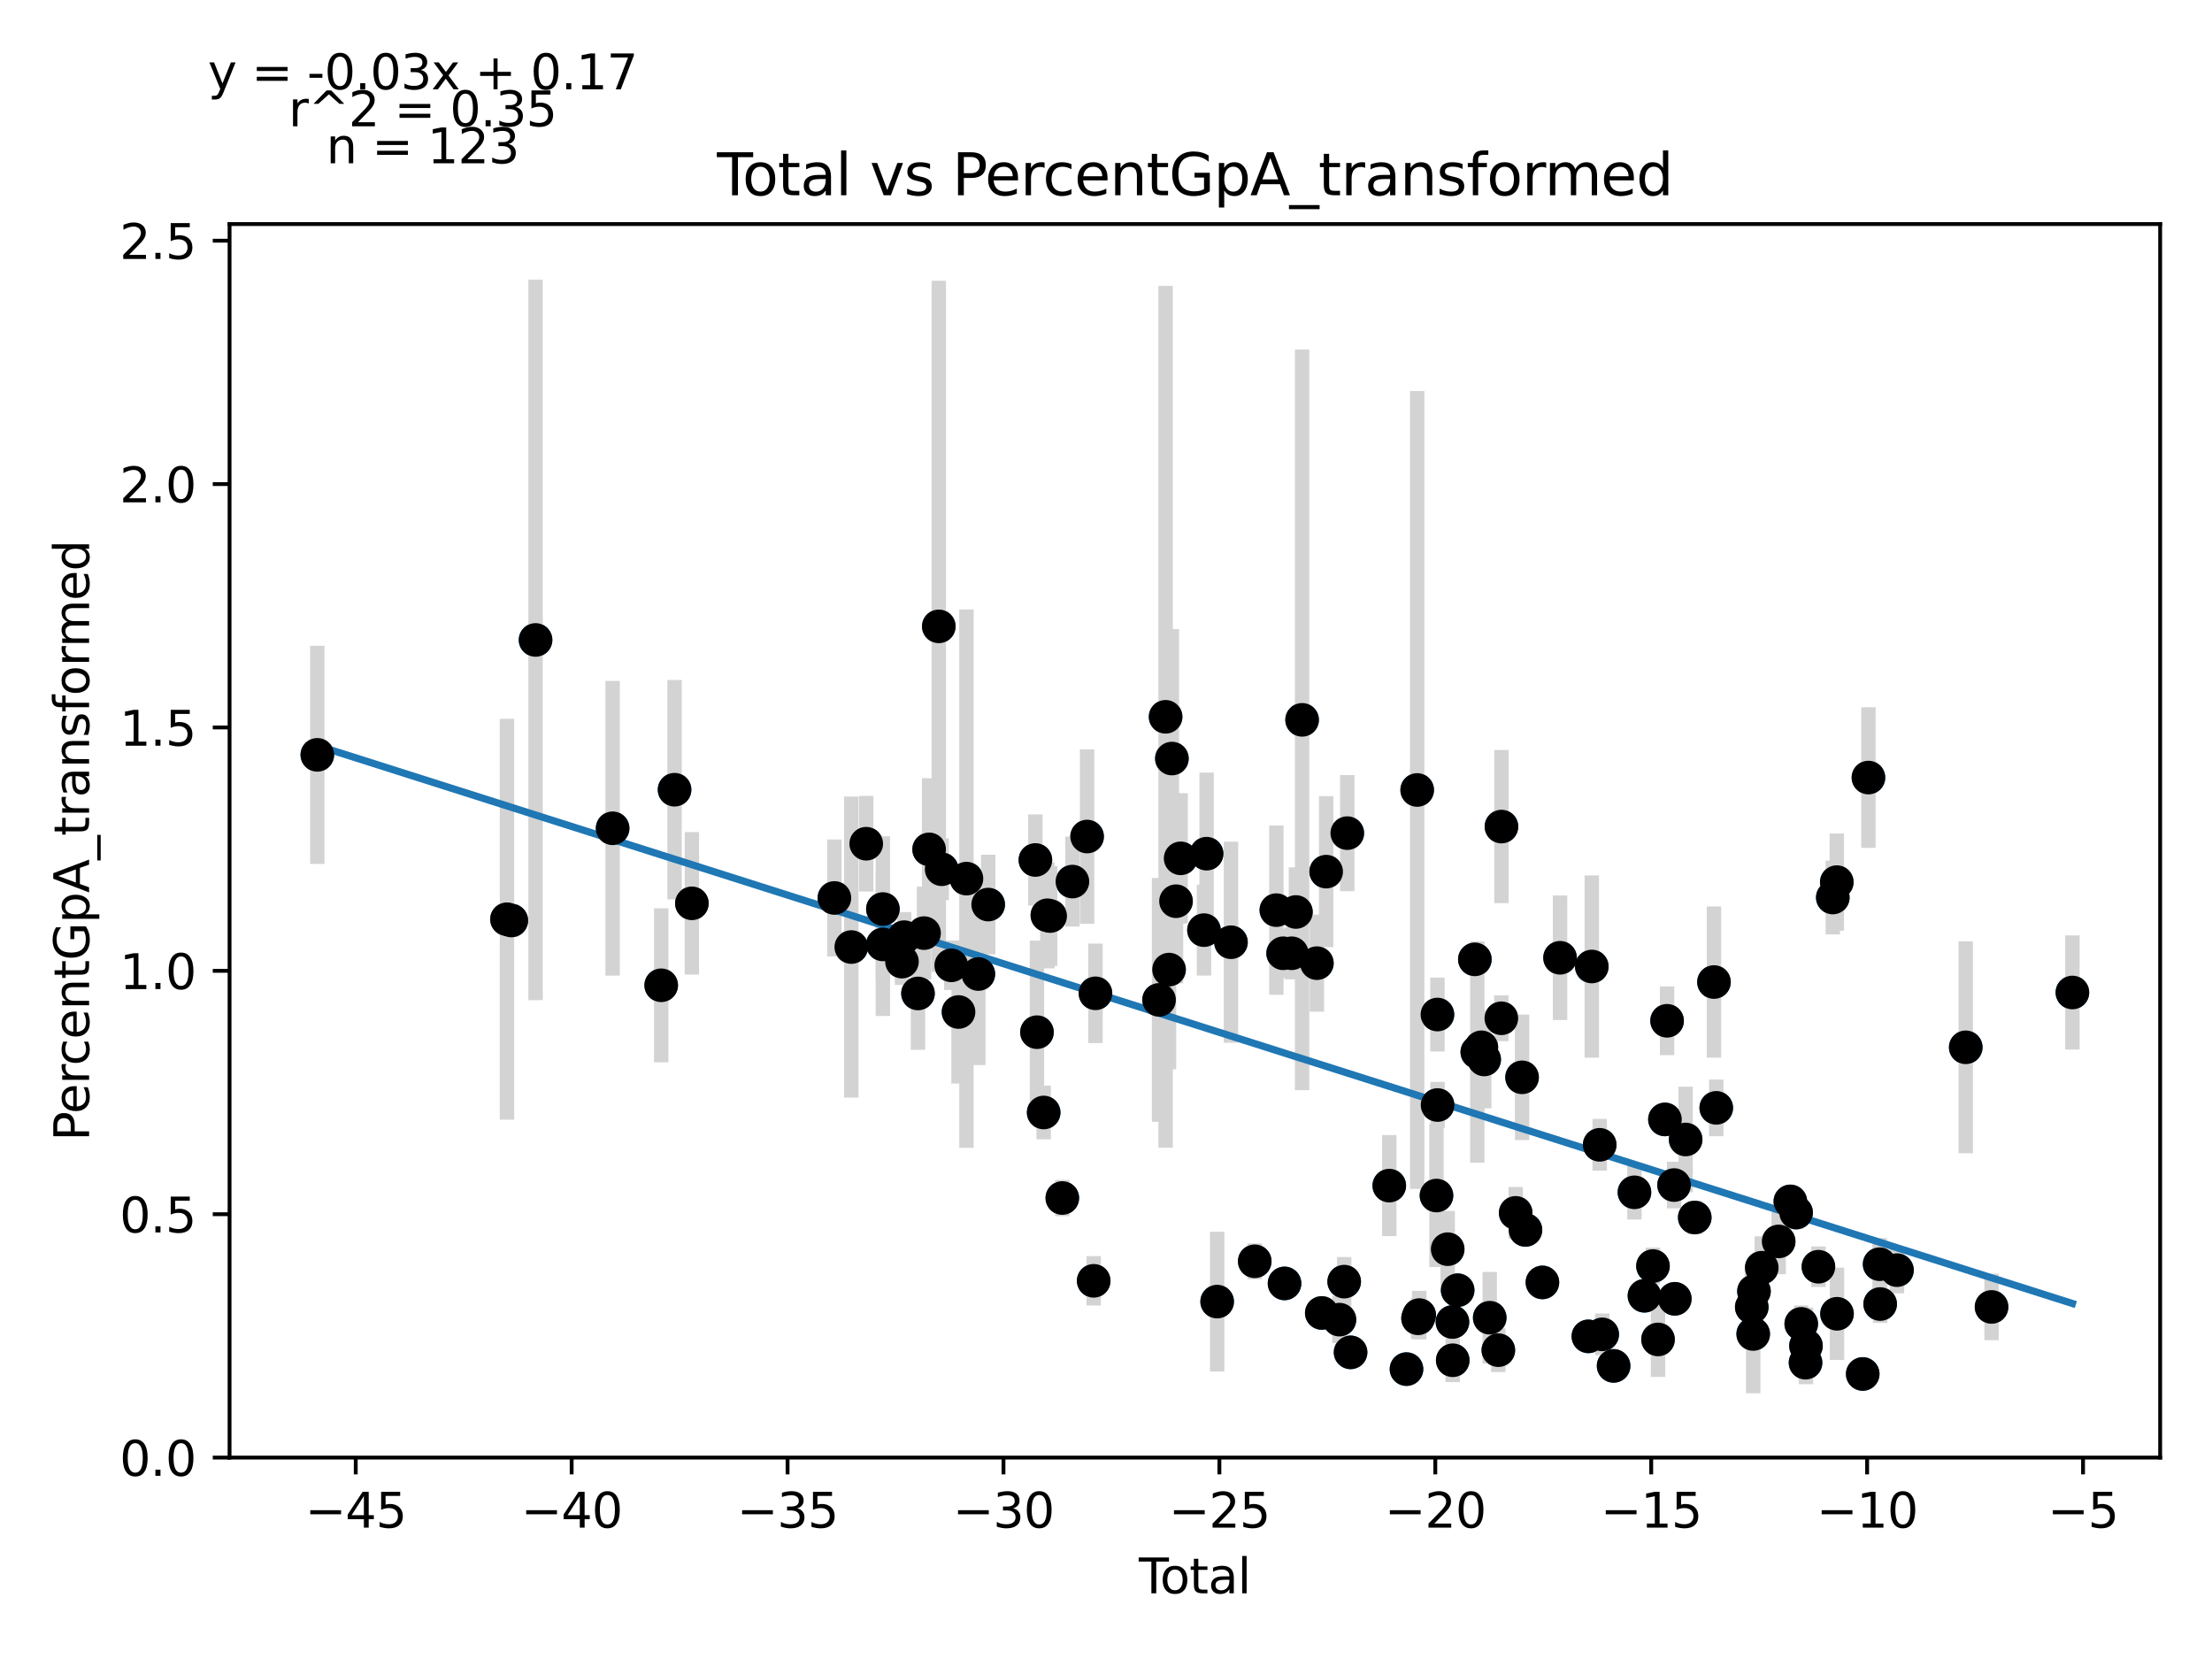 <?xml version="1.0" encoding="utf-8" standalone="no"?>
<!DOCTYPE svg PUBLIC "-//W3C//DTD SVG 1.1//EN"
  "http://www.w3.org/Graphics/SVG/1.1/DTD/svg11.dtd">
<svg xmlns:xlink="http://www.w3.org/1999/xlink" width="460.8pt" height="345.6pt" viewBox="0 0 460.8 345.6" xmlns="http://www.w3.org/2000/svg" version="1.1">
 <defs>
  <style type="text/css">*{stroke-linejoin: round; stroke-linecap: butt}</style>
 </defs>
 <g id="figure_1">
  <g id="patch_1">
   <path d="M 0 345.6 
L 460.8 345.6 
L 460.8 0 
L 0 0 
z
" style="fill: #ffffff"/>
  </g>
  <g id="axes_1">
   <g id="patch_2">
    <path d="M 47.821 303.64 
L 450 303.64 
L 450 46.676 
L 47.821 46.676 
z
" style="fill: #ffffff"/>
   </g>
   <g id="PathCollection_1">
    <defs>
     <path id="m57fb5443fb" d="M 0 3 
C 0.796 3 1.559 2.684 2.121 2.121 
C 2.684 1.559 3 0.796 3 0 
C 3 -0.796 2.684 -1.559 2.121 -2.121 
C 1.559 -2.684 0.796 -3 0 -3 
C -0.796 -3 -1.559 -2.684 -2.121 -2.121 
C -2.684 -1.559 -3 -0.796 -3 0 
C -3 0.796 -2.684 1.559 -2.121 2.121 
C -1.559 2.684 -0.796 3 0 3 
z
" style="stroke: #1f77b4"/>
    </defs>
    <g clip-path="url(#p3d7d4a71f2)">
     <use xlink:href="#m57fb5443fb" x="66.102" y="157.25" style="fill: #1f77b4; stroke: #1f77b4"/>
     <use xlink:href="#m57fb5443fb" x="105.612" y="191.496" style="fill: #1f77b4; stroke: #1f77b4"/>
     <use xlink:href="#m57fb5443fb" x="106.514" y="191.758" style="fill: #1f77b4; stroke: #1f77b4"/>
     <use xlink:href="#m57fb5443fb" x="111.567" y="133.313" style="fill: #1f77b4; stroke: #1f77b4"/>
     <use xlink:href="#m57fb5443fb" x="127.621" y="172.548" style="fill: #1f77b4; stroke: #1f77b4"/>
     <use xlink:href="#m57fb5443fb" x="137.74" y="205.253" style="fill: #1f77b4; stroke: #1f77b4"/>
     <use xlink:href="#m57fb5443fb" x="140.524" y="164.514" style="fill: #1f77b4; stroke: #1f77b4"/>
     <use xlink:href="#m57fb5443fb" x="144.13" y="188.179" style="fill: #1f77b4; stroke: #1f77b4"/>
     <use xlink:href="#m57fb5443fb" x="173.82" y="187.063" style="fill: #1f77b4; stroke: #1f77b4"/>
     <use xlink:href="#m57fb5443fb" x="177.342" y="197.287" style="fill: #1f77b4; stroke: #1f77b4"/>
     <use xlink:href="#m57fb5443fb" x="180.45" y="175.762" style="fill: #1f77b4; stroke: #1f77b4"/>
     <use xlink:href="#m57fb5443fb" x="183.924" y="189.371" style="fill: #1f77b4; stroke: #1f77b4"/>
     <use xlink:href="#m57fb5443fb" x="183.924" y="196.74" style="fill: #1f77b4; stroke: #1f77b4"/>
     <use xlink:href="#m57fb5443fb" x="187.896" y="200.322" style="fill: #1f77b4; stroke: #1f77b4"/>
     <use xlink:href="#m57fb5443fb" x="188.353" y="195.226" style="fill: #1f77b4; stroke: #1f77b4"/>
     <use xlink:href="#m57fb5443fb" x="191.234" y="206.956" style="fill: #1f77b4; stroke: #1f77b4"/>
     <use xlink:href="#m57fb5443fb" x="192.498" y="194.384" style="fill: #1f77b4; stroke: #1f77b4"/>
     <use xlink:href="#m57fb5443fb" x="193.552" y="176.939" style="fill: #1f77b4; stroke: #1f77b4"/>
     <use xlink:href="#m57fb5443fb" x="195.568" y="130.483" style="fill: #1f77b4; stroke: #1f77b4"/>
     <use xlink:href="#m57fb5443fb" x="196.171" y="181.08" style="fill: #1f77b4; stroke: #1f77b4"/>
     <use xlink:href="#m57fb5443fb" x="198.164" y="201.1" style="fill: #1f77b4; stroke: #1f77b4"/>
     <use xlink:href="#m57fb5443fb" x="199.68" y="210.82" style="fill: #1f77b4; stroke: #1f77b4"/>
     <use xlink:href="#m57fb5443fb" x="201.327" y="183.031" style="fill: #1f77b4; stroke: #1f77b4"/>
     <use xlink:href="#m57fb5443fb" x="203.808" y="202.907" style="fill: #1f77b4; stroke: #1f77b4"/>
     <use xlink:href="#m57fb5443fb" x="205.86" y="188.437" style="fill: #1f77b4; stroke: #1f77b4"/>
     <use xlink:href="#m57fb5443fb" x="215.69" y="179.15" style="fill: #1f77b4; stroke: #1f77b4"/>
     <use xlink:href="#m57fb5443fb" x="216.019" y="215.022" style="fill: #1f77b4; stroke: #1f77b4"/>
     <use xlink:href="#m57fb5443fb" x="217.416" y="231.751" style="fill: #1f77b4; stroke: #1f77b4"/>
     <use xlink:href="#m57fb5443fb" x="218.186" y="190.667" style="fill: #1f77b4; stroke: #1f77b4"/>
     <use xlink:href="#m57fb5443fb" x="218.765" y="190.826" style="fill: #1f77b4; stroke: #1f77b4"/>
     <use xlink:href="#m57fb5443fb" x="221.299" y="249.567" style="fill: #1f77b4; stroke: #1f77b4"/>
     <use xlink:href="#m57fb5443fb" x="223.403" y="183.65" style="fill: #1f77b4; stroke: #1f77b4"/>
     <use xlink:href="#m57fb5443fb" x="226.464" y="174.266" style="fill: #1f77b4; stroke: #1f77b4"/>
     <use xlink:href="#m57fb5443fb" x="227.835" y="266.818" style="fill: #1f77b4; stroke: #1f77b4"/>
     <use xlink:href="#m57fb5443fb" x="228.207" y="206.925" style="fill: #1f77b4; stroke: #1f77b4"/>
     <use xlink:href="#m57fb5443fb" x="241.455" y="208.296" style="fill: #1f77b4; stroke: #1f77b4"/>
     <use xlink:href="#m57fb5443fb" x="242.817" y="149.325" style="fill: #1f77b4; stroke: #1f77b4"/>
     <use xlink:href="#m57fb5443fb" x="243.533" y="201.984" style="fill: #1f77b4; stroke: #1f77b4"/>
     <use xlink:href="#m57fb5443fb" x="244.126" y="158.02" style="fill: #1f77b4; stroke: #1f77b4"/>
     <use xlink:href="#m57fb5443fb" x="244.986" y="187.739" style="fill: #1f77b4; stroke: #1f77b4"/>
     <use xlink:href="#m57fb5443fb" x="245.949" y="178.807" style="fill: #1f77b4; stroke: #1f77b4"/>
     <use xlink:href="#m57fb5443fb" x="250.812" y="193.765" style="fill: #1f77b4; stroke: #1f77b4"/>
     <use xlink:href="#m57fb5443fb" x="251.358" y="177.838" style="fill: #1f77b4; stroke: #1f77b4"/>
     <use xlink:href="#m57fb5443fb" x="253.556" y="271.148" style="fill: #1f77b4; stroke: #1f77b4"/>
     <use xlink:href="#m57fb5443fb" x="256.433" y="196.285" style="fill: #1f77b4; stroke: #1f77b4"/>
     <use xlink:href="#m57fb5443fb" x="261.385" y="262.752" style="fill: #1f77b4; stroke: #1f77b4"/>
     <use xlink:href="#m57fb5443fb" x="265.888" y="189.597" style="fill: #1f77b4; stroke: #1f77b4"/>
     <use xlink:href="#m57fb5443fb" x="267.299" y="198.585" style="fill: #1f77b4; stroke: #1f77b4"/>
     <use xlink:href="#m57fb5443fb" x="267.591" y="267.358" style="fill: #1f77b4; stroke: #1f77b4"/>
     <use xlink:href="#m57fb5443fb" x="269.084" y="198.584" style="fill: #1f77b4; stroke: #1f77b4"/>
     <use xlink:href="#m57fb5443fb" x="269.966" y="189.984" style="fill: #1f77b4; stroke: #1f77b4"/>
     <use xlink:href="#m57fb5443fb" x="271.252" y="149.957" style="fill: #1f77b4; stroke: #1f77b4"/>
     <use xlink:href="#m57fb5443fb" x="274.329" y="200.646" style="fill: #1f77b4; stroke: #1f77b4"/>
     <use xlink:href="#m57fb5443fb" x="275.35" y="273.517" style="fill: #1f77b4; stroke: #1f77b4"/>
     <use xlink:href="#m57fb5443fb" x="276.262" y="181.578" style="fill: #1f77b4; stroke: #1f77b4"/>
     <use xlink:href="#m57fb5443fb" x="279.028" y="274.906" style="fill: #1f77b4; stroke: #1f77b4"/>
     <use xlink:href="#m57fb5443fb" x="280.019" y="266.988" style="fill: #1f77b4; stroke: #1f77b4"/>
     <use xlink:href="#m57fb5443fb" x="280.664" y="173.556" style="fill: #1f77b4; stroke: #1f77b4"/>
     <use xlink:href="#m57fb5443fb" x="281.349" y="281.72" style="fill: #1f77b4; stroke: #1f77b4"/>
     <use xlink:href="#m57fb5443fb" x="289.411" y="246.988" style="fill: #1f77b4; stroke: #1f77b4"/>
     <use xlink:href="#m57fb5443fb" x="292.998" y="285.212" style="fill: #1f77b4; stroke: #1f77b4"/>
     <use xlink:href="#m57fb5443fb" x="295.225" y="164.568" style="fill: #1f77b4; stroke: #1f77b4"/>
     <use xlink:href="#m57fb5443fb" x="295.402" y="274.625" style="fill: #1f77b4; stroke: #1f77b4"/>
     <use xlink:href="#m57fb5443fb" x="295.652" y="273.959" style="fill: #1f77b4; stroke: #1f77b4"/>
     <use xlink:href="#m57fb5443fb" x="299.245" y="249.053" style="fill: #1f77b4; stroke: #1f77b4"/>
     <use xlink:href="#m57fb5443fb" x="299.444" y="211.346" style="fill: #1f77b4; stroke: #1f77b4"/>
     <use xlink:href="#m57fb5443fb" x="299.472" y="230.197" style="fill: #1f77b4; stroke: #1f77b4"/>
     <use xlink:href="#m57fb5443fb" x="301.579" y="260.229" style="fill: #1f77b4; stroke: #1f77b4"/>
     <use xlink:href="#m57fb5443fb" x="302.573" y="275.395" style="fill: #1f77b4; stroke: #1f77b4"/>
     <use xlink:href="#m57fb5443fb" x="302.632" y="283.368" style="fill: #1f77b4; stroke: #1f77b4"/>
     <use xlink:href="#m57fb5443fb" x="303.657" y="268.776" style="fill: #1f77b4; stroke: #1f77b4"/>
     <use xlink:href="#m57fb5443fb" x="307.24" y="199.853" style="fill: #1f77b4; stroke: #1f77b4"/>
     <use xlink:href="#m57fb5443fb" x="307.747" y="219.17" style="fill: #1f77b4; stroke: #1f77b4"/>
     <use xlink:href="#m57fb5443fb" x="308.593" y="218.17" style="fill: #1f77b4; stroke: #1f77b4"/>
     <use xlink:href="#m57fb5443fb" x="309.183" y="220.704" style="fill: #1f77b4; stroke: #1f77b4"/>
     <use xlink:href="#m57fb5443fb" x="310.339" y="274.504" style="fill: #1f77b4; stroke: #1f77b4"/>
     <use xlink:href="#m57fb5443fb" x="312.131" y="281.264" style="fill: #1f77b4; stroke: #1f77b4"/>
     <use xlink:href="#m57fb5443fb" x="312.755" y="212.127" style="fill: #1f77b4; stroke: #1f77b4"/>
     <use xlink:href="#m57fb5443fb" x="312.78" y="172.191" style="fill: #1f77b4; stroke: #1f77b4"/>
     <use xlink:href="#m57fb5443fb" x="315.744" y="252.662" style="fill: #1f77b4; stroke: #1f77b4"/>
     <use xlink:href="#m57fb5443fb" x="317.074" y="224.426" style="fill: #1f77b4; stroke: #1f77b4"/>
     <use xlink:href="#m57fb5443fb" x="317.783" y="256.213" style="fill: #1f77b4; stroke: #1f77b4"/>
     <use xlink:href="#m57fb5443fb" x="321.314" y="267.15" style="fill: #1f77b4; stroke: #1f77b4"/>
     <use xlink:href="#m57fb5443fb" x="324.986" y="199.522" style="fill: #1f77b4; stroke: #1f77b4"/>
     <use xlink:href="#m57fb5443fb" x="330.887" y="278.389" style="fill: #1f77b4; stroke: #1f77b4"/>
     <use xlink:href="#m57fb5443fb" x="331.598" y="201.339" style="fill: #1f77b4; stroke: #1f77b4"/>
     <use xlink:href="#m57fb5443fb" x="333.245" y="238.484" style="fill: #1f77b4; stroke: #1f77b4"/>
     <use xlink:href="#m57fb5443fb" x="333.773" y="277.974" style="fill: #1f77b4; stroke: #1f77b4"/>
     <use xlink:href="#m57fb5443fb" x="336.143" y="284.54" style="fill: #1f77b4; stroke: #1f77b4"/>
     <use xlink:href="#m57fb5443fb" x="340.487" y="248.381" style="fill: #1f77b4; stroke: #1f77b4"/>
     <use xlink:href="#m57fb5443fb" x="342.57" y="269.935" style="fill: #1f77b4; stroke: #1f77b4"/>
     <use xlink:href="#m57fb5443fb" x="344.343" y="263.743" style="fill: #1f77b4; stroke: #1f77b4"/>
     <use xlink:href="#m57fb5443fb" x="345.398" y="279.031" style="fill: #1f77b4; stroke: #1f77b4"/>
     <use xlink:href="#m57fb5443fb" x="346.837" y="233.198" style="fill: #1f77b4; stroke: #1f77b4"/>
     <use xlink:href="#m57fb5443fb" x="347.283" y="212.65" style="fill: #1f77b4; stroke: #1f77b4"/>
     <use xlink:href="#m57fb5443fb" x="348.74" y="246.869" style="fill: #1f77b4; stroke: #1f77b4"/>
     <use xlink:href="#m57fb5443fb" x="348.894" y="270.566" style="fill: #1f77b4; stroke: #1f77b4"/>
     <use xlink:href="#m57fb5443fb" x="351.15" y="237.376" style="fill: #1f77b4; stroke: #1f77b4"/>
     <use xlink:href="#m57fb5443fb" x="353.048" y="253.627" style="fill: #1f77b4; stroke: #1f77b4"/>
     <use xlink:href="#m57fb5443fb" x="357.052" y="204.577" style="fill: #1f77b4; stroke: #1f77b4"/>
     <use xlink:href="#m57fb5443fb" x="357.527" y="230.786" style="fill: #1f77b4; stroke: #1f77b4"/>
     <use xlink:href="#m57fb5443fb" x="364.925" y="272.291" style="fill: #1f77b4; stroke: #1f77b4"/>
     <use xlink:href="#m57fb5443fb" x="365.226" y="277.893" style="fill: #1f77b4; stroke: #1f77b4"/>
     <use xlink:href="#m57fb5443fb" x="365.383" y="268.997" style="fill: #1f77b4; stroke: #1f77b4"/>
     <use xlink:href="#m57fb5443fb" x="367.008" y="264.086" style="fill: #1f77b4; stroke: #1f77b4"/>
     <use xlink:href="#m57fb5443fb" x="370.528" y="258.615" style="fill: #1f77b4; stroke: #1f77b4"/>
     <use xlink:href="#m57fb5443fb" x="372.964" y="250.276" style="fill: #1f77b4; stroke: #1f77b4"/>
     <use xlink:href="#m57fb5443fb" x="374.161" y="252.598" style="fill: #1f77b4; stroke: #1f77b4"/>
     <use xlink:href="#m57fb5443fb" x="375.231" y="275.789" style="fill: #1f77b4; stroke: #1f77b4"/>
     <use xlink:href="#m57fb5443fb" x="376.126" y="283.877" style="fill: #1f77b4; stroke: #1f77b4"/>
     <use xlink:href="#m57fb5443fb" x="376.218" y="280.362" style="fill: #1f77b4; stroke: #1f77b4"/>
     <use xlink:href="#m57fb5443fb" x="378.809" y="263.884" style="fill: #1f77b4; stroke: #1f77b4"/>
     <use xlink:href="#m57fb5443fb" x="381.806" y="186.969" style="fill: #1f77b4; stroke: #1f77b4"/>
     <use xlink:href="#m57fb5443fb" x="382.635" y="183.761" style="fill: #1f77b4; stroke: #1f77b4"/>
     <use xlink:href="#m57fb5443fb" x="382.68" y="273.685" style="fill: #1f77b4; stroke: #1f77b4"/>
     <use xlink:href="#m57fb5443fb" x="388.039" y="286.224" style="fill: #1f77b4; stroke: #1f77b4"/>
     <use xlink:href="#m57fb5443fb" x="389.23" y="161.981" style="fill: #1f77b4; stroke: #1f77b4"/>
     <use xlink:href="#m57fb5443fb" x="391.559" y="263.356" style="fill: #1f77b4; stroke: #1f77b4"/>
     <use xlink:href="#m57fb5443fb" x="391.674" y="271.655" style="fill: #1f77b4; stroke: #1f77b4"/>
     <use xlink:href="#m57fb5443fb" x="395.173" y="264.595" style="fill: #1f77b4; stroke: #1f77b4"/>
     <use xlink:href="#m57fb5443fb" x="409.5" y="218.173" style="fill: #1f77b4; stroke: #1f77b4"/>
     <use xlink:href="#m57fb5443fb" x="414.876" y="272.259" style="fill: #1f77b4; stroke: #1f77b4"/>
     <use xlink:href="#m57fb5443fb" x="431.719" y="206.754" style="fill: #1f77b4; stroke: #1f77b4"/>
    </g>
   </g>
   <g id="matplotlib.axis_1">
    <g id="xtick_1">
     <g id="line2d_1">
      <defs>
       <path id="m9d4623ec78" d="M 0 0 
L 0 3.5 
" style="stroke: #000000; stroke-width: 0.8"/>
      </defs>
      <g>
       <use xlink:href="#m9d4623ec78" x="74.106" y="303.64" style="stroke: #000000; stroke-width: 0.8"/>
      </g>
     </g>
     <g id="text_1">
      <!-- −45 -->
      <g transform="translate(63.554 318.238)scale(0.1 -0.1)">
       <defs>
        <path id="DejaVuSans-2212" d="M 678 2272 
L 4684 2272 
L 4684 1741 
L 678 1741 
L 678 2272 
z
" transform="scale(0.016)"/>
        <path id="DejaVuSans-34" d="M 2419 4116 
L 825 1625 
L 2419 1625 
L 2419 4116 
z
M 2253 4666 
L 3047 4666 
L 3047 1625 
L 3713 1625 
L 3713 1100 
L 3047 1100 
L 3047 0 
L 2419 0 
L 2419 1100 
L 313 1100 
L 313 1709 
L 2253 4666 
z
" transform="scale(0.016)"/>
        <path id="DejaVuSans-35" d="M 691 4666 
L 3169 4666 
L 3169 4134 
L 1269 4134 
L 1269 2991 
Q 1406 3038 1543 3061 
Q 1681 3084 1819 3084 
Q 2600 3084 3056 2656 
Q 3513 2228 3513 1497 
Q 3513 744 3044 326 
Q 2575 -91 1722 -91 
Q 1428 -91 1123 -41 
Q 819 9 494 109 
L 494 744 
Q 775 591 1075 516 
Q 1375 441 1709 441 
Q 2250 441 2565 725 
Q 2881 1009 2881 1497 
Q 2881 1984 2565 2268 
Q 2250 2553 1709 2553 
Q 1456 2553 1204 2497 
Q 953 2441 691 2322 
L 691 4666 
z
" transform="scale(0.016)"/>
       </defs>
       <use xlink:href="#DejaVuSans-2212"/>
       <use xlink:href="#DejaVuSans-34" x="83.789"/>
       <use xlink:href="#DejaVuSans-35" x="147.412"/>
      </g>
     </g>
    </g>
    <g id="xtick_2">
     <g id="line2d_2">
      <g>
       <use xlink:href="#m9d4623ec78" x="119.085" y="303.64" style="stroke: #000000; stroke-width: 0.8"/>
      </g>
     </g>
     <g id="text_2">
      <!-- −40 -->
      <g transform="translate(108.533 318.238)scale(0.1 -0.1)">
       <defs>
        <path id="DejaVuSans-30" d="M 2034 4250 
Q 1547 4250 1301 3770 
Q 1056 3291 1056 2328 
Q 1056 1369 1301 889 
Q 1547 409 2034 409 
Q 2525 409 2770 889 
Q 3016 1369 3016 2328 
Q 3016 3291 2770 3770 
Q 2525 4250 2034 4250 
z
M 2034 4750 
Q 2819 4750 3233 4129 
Q 3647 3509 3647 2328 
Q 3647 1150 3233 529 
Q 2819 -91 2034 -91 
Q 1250 -91 836 529 
Q 422 1150 422 2328 
Q 422 3509 836 4129 
Q 1250 4750 2034 4750 
z
" transform="scale(0.016)"/>
       </defs>
       <use xlink:href="#DejaVuSans-2212"/>
       <use xlink:href="#DejaVuSans-34" x="83.789"/>
       <use xlink:href="#DejaVuSans-30" x="147.412"/>
      </g>
     </g>
    </g>
    <g id="xtick_3">
     <g id="line2d_3">
      <g>
       <use xlink:href="#m9d4623ec78" x="164.064" y="303.64" style="stroke: #000000; stroke-width: 0.8"/>
      </g>
     </g>
     <g id="text_3">
      <!-- −35 -->
      <g transform="translate(153.511 318.238)scale(0.1 -0.1)">
       <defs>
        <path id="DejaVuSans-33" d="M 2597 2516 
Q 3050 2419 3304 2112 
Q 3559 1806 3559 1356 
Q 3559 666 3084 287 
Q 2609 -91 1734 -91 
Q 1441 -91 1130 -33 
Q 819 25 488 141 
L 488 750 
Q 750 597 1062 519 
Q 1375 441 1716 441 
Q 2309 441 2620 675 
Q 2931 909 2931 1356 
Q 2931 1769 2642 2001 
Q 2353 2234 1838 2234 
L 1294 2234 
L 1294 2753 
L 1863 2753 
Q 2328 2753 2575 2939 
Q 2822 3125 2822 3475 
Q 2822 3834 2567 4026 
Q 2313 4219 1838 4219 
Q 1578 4219 1281 4162 
Q 984 4106 628 3988 
L 628 4550 
Q 988 4650 1302 4700 
Q 1616 4750 1894 4750 
Q 2613 4750 3031 4423 
Q 3450 4097 3450 3541 
Q 3450 3153 3228 2886 
Q 3006 2619 2597 2516 
z
" transform="scale(0.016)"/>
       </defs>
       <use xlink:href="#DejaVuSans-2212"/>
       <use xlink:href="#DejaVuSans-33" x="83.789"/>
       <use xlink:href="#DejaVuSans-35" x="147.412"/>
      </g>
     </g>
    </g>
    <g id="xtick_4">
     <g id="line2d_4">
      <g>
       <use xlink:href="#m9d4623ec78" x="209.042" y="303.64" style="stroke: #000000; stroke-width: 0.8"/>
      </g>
     </g>
     <g id="text_4">
      <!-- −30 -->
      <g transform="translate(198.49 318.238)scale(0.1 -0.1)">
       <use xlink:href="#DejaVuSans-2212"/>
       <use xlink:href="#DejaVuSans-33" x="83.789"/>
       <use xlink:href="#DejaVuSans-30" x="147.412"/>
      </g>
     </g>
    </g>
    <g id="xtick_5">
     <g id="line2d_5">
      <g>
       <use xlink:href="#m9d4623ec78" x="254.021" y="303.64" style="stroke: #000000; stroke-width: 0.8"/>
      </g>
     </g>
     <g id="text_5">
      <!-- −25 -->
      <g transform="translate(243.469 318.238)scale(0.1 -0.1)">
       <defs>
        <path id="DejaVuSans-32" d="M 1228 531 
L 3431 531 
L 3431 0 
L 469 0 
L 469 531 
Q 828 903 1448 1529 
Q 2069 2156 2228 2338 
Q 2531 2678 2651 2914 
Q 2772 3150 2772 3378 
Q 2772 3750 2511 3984 
Q 2250 4219 1831 4219 
Q 1534 4219 1204 4116 
Q 875 4013 500 3803 
L 500 4441 
Q 881 4594 1212 4672 
Q 1544 4750 1819 4750 
Q 2544 4750 2975 4387 
Q 3406 4025 3406 3419 
Q 3406 3131 3298 2873 
Q 3191 2616 2906 2266 
Q 2828 2175 2409 1742 
Q 1991 1309 1228 531 
z
" transform="scale(0.016)"/>
       </defs>
       <use xlink:href="#DejaVuSans-2212"/>
       <use xlink:href="#DejaVuSans-32" x="83.789"/>
       <use xlink:href="#DejaVuSans-35" x="147.412"/>
      </g>
     </g>
    </g>
    <g id="xtick_6">
     <g id="line2d_6">
      <g>
       <use xlink:href="#m9d4623ec78" x="298.999" y="303.64" style="stroke: #000000; stroke-width: 0.8"/>
      </g>
     </g>
     <g id="text_6">
      <!-- −20 -->
      <g transform="translate(288.447 318.238)scale(0.1 -0.1)">
       <use xlink:href="#DejaVuSans-2212"/>
       <use xlink:href="#DejaVuSans-32" x="83.789"/>
       <use xlink:href="#DejaVuSans-30" x="147.412"/>
      </g>
     </g>
    </g>
    <g id="xtick_7">
     <g id="line2d_7">
      <g>
       <use xlink:href="#m9d4623ec78" x="343.978" y="303.64" style="stroke: #000000; stroke-width: 0.8"/>
      </g>
     </g>
     <g id="text_7">
      <!-- −15 -->
      <g transform="translate(333.426 318.238)scale(0.1 -0.1)">
       <defs>
        <path id="DejaVuSans-31" d="M 794 531 
L 1825 531 
L 1825 4091 
L 703 3866 
L 703 4441 
L 1819 4666 
L 2450 4666 
L 2450 531 
L 3481 531 
L 3481 0 
L 794 0 
L 794 531 
z
" transform="scale(0.016)"/>
       </defs>
       <use xlink:href="#DejaVuSans-2212"/>
       <use xlink:href="#DejaVuSans-31" x="83.789"/>
       <use xlink:href="#DejaVuSans-35" x="147.412"/>
      </g>
     </g>
    </g>
    <g id="xtick_8">
     <g id="line2d_8">
      <g>
       <use xlink:href="#m9d4623ec78" x="388.957" y="303.64" style="stroke: #000000; stroke-width: 0.8"/>
      </g>
     </g>
     <g id="text_8">
      <!-- −10 -->
      <g transform="translate(378.404 318.238)scale(0.1 -0.1)">
       <use xlink:href="#DejaVuSans-2212"/>
       <use xlink:href="#DejaVuSans-31" x="83.789"/>
       <use xlink:href="#DejaVuSans-30" x="147.412"/>
      </g>
     </g>
    </g>
    <g id="xtick_9">
     <g id="line2d_9">
      <g>
       <use xlink:href="#m9d4623ec78" x="433.935" y="303.64" style="stroke: #000000; stroke-width: 0.8"/>
      </g>
     </g>
     <g id="text_9">
      <!-- −5 -->
      <g transform="translate(426.564 318.238)scale(0.1 -0.1)">
       <use xlink:href="#DejaVuSans-2212"/>
       <use xlink:href="#DejaVuSans-35" x="83.789"/>
      </g>
     </g>
    </g>
    <g id="text_10">
     <!-- Total -->
     <g transform="translate(237.234 331.917)scale(0.1 -0.1)">
      <defs>
       <path id="DejaVuSans-54" d="M -19 4666 
L 3928 4666 
L 3928 4134 
L 2272 4134 
L 2272 0 
L 1638 0 
L 1638 4134 
L -19 4134 
L -19 4666 
z
" transform="scale(0.016)"/>
       <path id="DejaVuSans-6f" d="M 1959 3097 
Q 1497 3097 1228 2736 
Q 959 2375 959 1747 
Q 959 1119 1226 758 
Q 1494 397 1959 397 
Q 2419 397 2687 759 
Q 2956 1122 2956 1747 
Q 2956 2369 2687 2733 
Q 2419 3097 1959 3097 
z
M 1959 3584 
Q 2709 3584 3137 3096 
Q 3566 2609 3566 1747 
Q 3566 888 3137 398 
Q 2709 -91 1959 -91 
Q 1206 -91 779 398 
Q 353 888 353 1747 
Q 353 2609 779 3096 
Q 1206 3584 1959 3584 
z
" transform="scale(0.016)"/>
       <path id="DejaVuSans-74" d="M 1172 4494 
L 1172 3500 
L 2356 3500 
L 2356 3053 
L 1172 3053 
L 1172 1153 
Q 1172 725 1289 603 
Q 1406 481 1766 481 
L 2356 481 
L 2356 0 
L 1766 0 
Q 1100 0 847 248 
Q 594 497 594 1153 
L 594 3053 
L 172 3053 
L 172 3500 
L 594 3500 
L 594 4494 
L 1172 4494 
z
" transform="scale(0.016)"/>
       <path id="DejaVuSans-61" d="M 2194 1759 
Q 1497 1759 1228 1600 
Q 959 1441 959 1056 
Q 959 750 1161 570 
Q 1363 391 1709 391 
Q 2188 391 2477 730 
Q 2766 1069 2766 1631 
L 2766 1759 
L 2194 1759 
z
M 3341 1997 
L 3341 0 
L 2766 0 
L 2766 531 
Q 2569 213 2275 61 
Q 1981 -91 1556 -91 
Q 1019 -91 701 211 
Q 384 513 384 1019 
Q 384 1609 779 1909 
Q 1175 2209 1959 2209 
L 2766 2209 
L 2766 2266 
Q 2766 2663 2505 2880 
Q 2244 3097 1772 3097 
Q 1472 3097 1187 3025 
Q 903 2953 641 2809 
L 641 3341 
Q 956 3463 1253 3523 
Q 1550 3584 1831 3584 
Q 2591 3584 2966 3190 
Q 3341 2797 3341 1997 
z
" transform="scale(0.016)"/>
       <path id="DejaVuSans-6c" d="M 603 4863 
L 1178 4863 
L 1178 0 
L 603 0 
L 603 4863 
z
" transform="scale(0.016)"/>
      </defs>
      <use xlink:href="#DejaVuSans-54"/>
      <use xlink:href="#DejaVuSans-6f" x="44.084"/>
      <use xlink:href="#DejaVuSans-74" x="105.266"/>
      <use xlink:href="#DejaVuSans-61" x="144.475"/>
      <use xlink:href="#DejaVuSans-6c" x="205.754"/>
     </g>
    </g>
   </g>
   <g id="matplotlib.axis_2">
    <g id="ytick_1">
     <g id="line2d_10">
      <defs>
       <path id="m84cdd3c68c" d="M 0 0 
L -3.5 0 
" style="stroke: #000000; stroke-width: 0.8"/>
      </defs>
      <g>
       <use xlink:href="#m84cdd3c68c" x="47.821" y="303.64" style="stroke: #000000; stroke-width: 0.8"/>
      </g>
     </g>
     <g id="text_11">
      <!-- 0.0 -->
      <g transform="translate(24.918 307.439)scale(0.1 -0.1)">
       <defs>
        <path id="DejaVuSans-2e" d="M 684 794 
L 1344 794 
L 1344 0 
L 684 0 
L 684 794 
z
" transform="scale(0.016)"/>
       </defs>
       <use xlink:href="#DejaVuSans-30"/>
       <use xlink:href="#DejaVuSans-2e" x="63.623"/>
       <use xlink:href="#DejaVuSans-30" x="95.41"/>
      </g>
     </g>
    </g>
    <g id="ytick_2">
     <g id="line2d_11">
      <g>
       <use xlink:href="#m84cdd3c68c" x="47.821" y="252.941" style="stroke: #000000; stroke-width: 0.8"/>
      </g>
     </g>
     <g id="text_12">
      <!-- 0.5 -->
      <g transform="translate(24.918 256.74)scale(0.1 -0.1)">
       <use xlink:href="#DejaVuSans-30"/>
       <use xlink:href="#DejaVuSans-2e" x="63.623"/>
       <use xlink:href="#DejaVuSans-35" x="95.41"/>
      </g>
     </g>
    </g>
    <g id="ytick_3">
     <g id="line2d_12">
      <g>
       <use xlink:href="#m84cdd3c68c" x="47.821" y="202.241" style="stroke: #000000; stroke-width: 0.8"/>
      </g>
     </g>
     <g id="text_13">
      <!-- 1.0 -->
      <g transform="translate(24.918 206.04)scale(0.1 -0.1)">
       <use xlink:href="#DejaVuSans-31"/>
       <use xlink:href="#DejaVuSans-2e" x="63.623"/>
       <use xlink:href="#DejaVuSans-30" x="95.41"/>
      </g>
     </g>
    </g>
    <g id="ytick_4">
     <g id="line2d_13">
      <g>
       <use xlink:href="#m84cdd3c68c" x="47.821" y="151.542" style="stroke: #000000; stroke-width: 0.8"/>
      </g>
     </g>
     <g id="text_14">
      <!-- 1.5 -->
      <g transform="translate(24.918 155.341)scale(0.1 -0.1)">
       <use xlink:href="#DejaVuSans-31"/>
       <use xlink:href="#DejaVuSans-2e" x="63.623"/>
       <use xlink:href="#DejaVuSans-35" x="95.41"/>
      </g>
     </g>
    </g>
    <g id="ytick_5">
     <g id="line2d_14">
      <g>
       <use xlink:href="#m84cdd3c68c" x="47.821" y="100.842" style="stroke: #000000; stroke-width: 0.8"/>
      </g>
     </g>
     <g id="text_15">
      <!-- 2.0 -->
      <g transform="translate(24.918 104.642)scale(0.1 -0.1)">
       <use xlink:href="#DejaVuSans-32"/>
       <use xlink:href="#DejaVuSans-2e" x="63.623"/>
       <use xlink:href="#DejaVuSans-30" x="95.41"/>
      </g>
     </g>
    </g>
    <g id="ytick_6">
     <g id="line2d_15">
      <g>
       <use xlink:href="#m84cdd3c68c" x="47.821" y="50.143" style="stroke: #000000; stroke-width: 0.8"/>
      </g>
     </g>
     <g id="text_16">
      <!-- 2.5 -->
      <g transform="translate(24.918 53.942)scale(0.1 -0.1)">
       <use xlink:href="#DejaVuSans-32"/>
       <use xlink:href="#DejaVuSans-2e" x="63.623"/>
       <use xlink:href="#DejaVuSans-35" x="95.41"/>
      </g>
     </g>
    </g>
    <g id="text_17">
     <!-- PercentGpA_transformed -->
     <g transform="translate(18.56 237.696)rotate(-90)scale(0.1 -0.1)">
      <defs>
       <path id="DejaVuSans-50" d="M 1259 4147 
L 1259 2394 
L 2053 2394 
Q 2494 2394 2734 2622 
Q 2975 2850 2975 3272 
Q 2975 3691 2734 3919 
Q 2494 4147 2053 4147 
L 1259 4147 
z
M 628 4666 
L 2053 4666 
Q 2838 4666 3239 4311 
Q 3641 3956 3641 3272 
Q 3641 2581 3239 2228 
Q 2838 1875 2053 1875 
L 1259 1875 
L 1259 0 
L 628 0 
L 628 4666 
z
" transform="scale(0.016)"/>
       <path id="DejaVuSans-65" d="M 3597 1894 
L 3597 1613 
L 953 1613 
Q 991 1019 1311 708 
Q 1631 397 2203 397 
Q 2534 397 2845 478 
Q 3156 559 3463 722 
L 3463 178 
Q 3153 47 2828 -22 
Q 2503 -91 2169 -91 
Q 1331 -91 842 396 
Q 353 884 353 1716 
Q 353 2575 817 3079 
Q 1281 3584 2069 3584 
Q 2775 3584 3186 3129 
Q 3597 2675 3597 1894 
z
M 3022 2063 
Q 3016 2534 2758 2815 
Q 2500 3097 2075 3097 
Q 1594 3097 1305 2825 
Q 1016 2553 972 2059 
L 3022 2063 
z
" transform="scale(0.016)"/>
       <path id="DejaVuSans-72" d="M 2631 2963 
Q 2534 3019 2420 3045 
Q 2306 3072 2169 3072 
Q 1681 3072 1420 2755 
Q 1159 2438 1159 1844 
L 1159 0 
L 581 0 
L 581 3500 
L 1159 3500 
L 1159 2956 
Q 1341 3275 1631 3429 
Q 1922 3584 2338 3584 
Q 2397 3584 2469 3576 
Q 2541 3569 2628 3553 
L 2631 2963 
z
" transform="scale(0.016)"/>
       <path id="DejaVuSans-63" d="M 3122 3366 
L 3122 2828 
Q 2878 2963 2633 3030 
Q 2388 3097 2138 3097 
Q 1578 3097 1268 2742 
Q 959 2388 959 1747 
Q 959 1106 1268 751 
Q 1578 397 2138 397 
Q 2388 397 2633 464 
Q 2878 531 3122 666 
L 3122 134 
Q 2881 22 2623 -34 
Q 2366 -91 2075 -91 
Q 1284 -91 818 406 
Q 353 903 353 1747 
Q 353 2603 823 3093 
Q 1294 3584 2113 3584 
Q 2378 3584 2631 3529 
Q 2884 3475 3122 3366 
z
" transform="scale(0.016)"/>
       <path id="DejaVuSans-6e" d="M 3513 2113 
L 3513 0 
L 2938 0 
L 2938 2094 
Q 2938 2591 2744 2837 
Q 2550 3084 2163 3084 
Q 1697 3084 1428 2787 
Q 1159 2491 1159 1978 
L 1159 0 
L 581 0 
L 581 3500 
L 1159 3500 
L 1159 2956 
Q 1366 3272 1645 3428 
Q 1925 3584 2291 3584 
Q 2894 3584 3203 3211 
Q 3513 2838 3513 2113 
z
" transform="scale(0.016)"/>
       <path id="DejaVuSans-47" d="M 3809 666 
L 3809 1919 
L 2778 1919 
L 2778 2438 
L 4434 2438 
L 4434 434 
Q 4069 175 3628 42 
Q 3188 -91 2688 -91 
Q 1594 -91 976 548 
Q 359 1188 359 2328 
Q 359 3472 976 4111 
Q 1594 4750 2688 4750 
Q 3144 4750 3555 4637 
Q 3966 4525 4313 4306 
L 4313 3634 
Q 3963 3931 3569 4081 
Q 3175 4231 2741 4231 
Q 1884 4231 1454 3753 
Q 1025 3275 1025 2328 
Q 1025 1384 1454 906 
Q 1884 428 2741 428 
Q 3075 428 3337 486 
Q 3600 544 3809 666 
z
" transform="scale(0.016)"/>
       <path id="DejaVuSans-70" d="M 1159 525 
L 1159 -1331 
L 581 -1331 
L 581 3500 
L 1159 3500 
L 1159 2969 
Q 1341 3281 1617 3432 
Q 1894 3584 2278 3584 
Q 2916 3584 3314 3078 
Q 3713 2572 3713 1747 
Q 3713 922 3314 415 
Q 2916 -91 2278 -91 
Q 1894 -91 1617 61 
Q 1341 213 1159 525 
z
M 3116 1747 
Q 3116 2381 2855 2742 
Q 2594 3103 2138 3103 
Q 1681 3103 1420 2742 
Q 1159 2381 1159 1747 
Q 1159 1113 1420 752 
Q 1681 391 2138 391 
Q 2594 391 2855 752 
Q 3116 1113 3116 1747 
z
" transform="scale(0.016)"/>
       <path id="DejaVuSans-41" d="M 2188 4044 
L 1331 1722 
L 3047 1722 
L 2188 4044 
z
M 1831 4666 
L 2547 4666 
L 4325 0 
L 3669 0 
L 3244 1197 
L 1141 1197 
L 716 0 
L 50 0 
L 1831 4666 
z
" transform="scale(0.016)"/>
       <path id="DejaVuSans-5f" d="M 3263 -1063 
L 3263 -1509 
L -63 -1509 
L -63 -1063 
L 3263 -1063 
z
" transform="scale(0.016)"/>
       <path id="DejaVuSans-73" d="M 2834 3397 
L 2834 2853 
Q 2591 2978 2328 3040 
Q 2066 3103 1784 3103 
Q 1356 3103 1142 2972 
Q 928 2841 928 2578 
Q 928 2378 1081 2264 
Q 1234 2150 1697 2047 
L 1894 2003 
Q 2506 1872 2764 1633 
Q 3022 1394 3022 966 
Q 3022 478 2636 193 
Q 2250 -91 1575 -91 
Q 1294 -91 989 -36 
Q 684 19 347 128 
L 347 722 
Q 666 556 975 473 
Q 1284 391 1588 391 
Q 1994 391 2212 530 
Q 2431 669 2431 922 
Q 2431 1156 2273 1281 
Q 2116 1406 1581 1522 
L 1381 1569 
Q 847 1681 609 1914 
Q 372 2147 372 2553 
Q 372 3047 722 3315 
Q 1072 3584 1716 3584 
Q 2034 3584 2315 3537 
Q 2597 3491 2834 3397 
z
" transform="scale(0.016)"/>
       <path id="DejaVuSans-66" d="M 2375 4863 
L 2375 4384 
L 1825 4384 
Q 1516 4384 1395 4259 
Q 1275 4134 1275 3809 
L 1275 3500 
L 2222 3500 
L 2222 3053 
L 1275 3053 
L 1275 0 
L 697 0 
L 697 3053 
L 147 3053 
L 147 3500 
L 697 3500 
L 697 3744 
Q 697 4328 969 4595 
Q 1241 4863 1831 4863 
L 2375 4863 
z
" transform="scale(0.016)"/>
       <path id="DejaVuSans-6d" d="M 3328 2828 
Q 3544 3216 3844 3400 
Q 4144 3584 4550 3584 
Q 5097 3584 5394 3201 
Q 5691 2819 5691 2113 
L 5691 0 
L 5113 0 
L 5113 2094 
Q 5113 2597 4934 2840 
Q 4756 3084 4391 3084 
Q 3944 3084 3684 2787 
Q 3425 2491 3425 1978 
L 3425 0 
L 2847 0 
L 2847 2094 
Q 2847 2600 2669 2842 
Q 2491 3084 2119 3084 
Q 1678 3084 1418 2786 
Q 1159 2488 1159 1978 
L 1159 0 
L 581 0 
L 581 3500 
L 1159 3500 
L 1159 2956 
Q 1356 3278 1631 3431 
Q 1906 3584 2284 3584 
Q 2666 3584 2933 3390 
Q 3200 3197 3328 2828 
z
" transform="scale(0.016)"/>
       <path id="DejaVuSans-64" d="M 2906 2969 
L 2906 4863 
L 3481 4863 
L 3481 0 
L 2906 0 
L 2906 525 
Q 2725 213 2448 61 
Q 2172 -91 1784 -91 
Q 1150 -91 751 415 
Q 353 922 353 1747 
Q 353 2572 751 3078 
Q 1150 3584 1784 3584 
Q 2172 3584 2448 3432 
Q 2725 3281 2906 2969 
z
M 947 1747 
Q 947 1113 1208 752 
Q 1469 391 1925 391 
Q 2381 391 2643 752 
Q 2906 1113 2906 1747 
Q 2906 2381 2643 2742 
Q 2381 3103 1925 3103 
Q 1469 3103 1208 2742 
Q 947 2381 947 1747 
z
" transform="scale(0.016)"/>
      </defs>
      <use xlink:href="#DejaVuSans-50"/>
      <use xlink:href="#DejaVuSans-65" x="56.678"/>
      <use xlink:href="#DejaVuSans-72" x="118.201"/>
      <use xlink:href="#DejaVuSans-63" x="157.064"/>
      <use xlink:href="#DejaVuSans-65" x="212.045"/>
      <use xlink:href="#DejaVuSans-6e" x="273.568"/>
      <use xlink:href="#DejaVuSans-74" x="336.947"/>
      <use xlink:href="#DejaVuSans-47" x="376.156"/>
      <use xlink:href="#DejaVuSans-70" x="453.646"/>
      <use xlink:href="#DejaVuSans-41" x="517.123"/>
      <use xlink:href="#DejaVuSans-5f" x="585.531"/>
      <use xlink:href="#DejaVuSans-74" x="635.531"/>
      <use xlink:href="#DejaVuSans-72" x="674.74"/>
      <use xlink:href="#DejaVuSans-61" x="715.854"/>
      <use xlink:href="#DejaVuSans-6e" x="777.133"/>
      <use xlink:href="#DejaVuSans-73" x="840.512"/>
      <use xlink:href="#DejaVuSans-66" x="892.611"/>
      <use xlink:href="#DejaVuSans-6f" x="927.816"/>
      <use xlink:href="#DejaVuSans-72" x="988.998"/>
      <use xlink:href="#DejaVuSans-6d" x="1028.361"/>
      <use xlink:href="#DejaVuSans-65" x="1125.773"/>
      <use xlink:href="#DejaVuSans-64" x="1187.297"/>
     </g>
    </g>
   </g>
   <g id="LineCollection_1">
    <path d="M 66.102 179.973 
L 66.102 134.527 
" clip-path="url(#p3d7d4a71f2)" style="fill: none; stroke: #d3d3d3; stroke-width: 3"/>
    <path d="M 105.612 233.251 
L 105.612 149.742 
" clip-path="url(#p3d7d4a71f2)" style="fill: none; stroke: #d3d3d3; stroke-width: 3"/>
    <path d="M 106.514 195.17 
L 106.514 188.346 
" clip-path="url(#p3d7d4a71f2)" style="fill: none; stroke: #d3d3d3; stroke-width: 3"/>
    <path d="M 111.567 208.353 
L 111.567 58.274 
" clip-path="url(#p3d7d4a71f2)" style="fill: none; stroke: #d3d3d3; stroke-width: 3"/>
    <path d="M 127.621 203.24 
L 127.621 141.856 
" clip-path="url(#p3d7d4a71f2)" style="fill: none; stroke: #d3d3d3; stroke-width: 3"/>
    <path d="M 137.74 221.29 
L 137.74 189.216 
" clip-path="url(#p3d7d4a71f2)" style="fill: none; stroke: #d3d3d3; stroke-width: 3"/>
    <path d="M 140.524 187.367 
L 140.524 141.662 
" clip-path="url(#p3d7d4a71f2)" style="fill: none; stroke: #d3d3d3; stroke-width: 3"/>
    <path d="M 144.13 203.022 
L 144.13 173.336 
" clip-path="url(#p3d7d4a71f2)" style="fill: none; stroke: #d3d3d3; stroke-width: 3"/>
    <path d="M 173.82 199.243 
L 173.82 174.883 
" clip-path="url(#p3d7d4a71f2)" style="fill: none; stroke: #d3d3d3; stroke-width: 3"/>
    <path d="M 177.342 228.638 
L 177.342 165.936 
" clip-path="url(#p3d7d4a71f2)" style="fill: none; stroke: #d3d3d3; stroke-width: 3"/>
    <path d="M 180.45 185.723 
L 180.45 165.801 
" clip-path="url(#p3d7d4a71f2)" style="fill: none; stroke: #d3d3d3; stroke-width: 3"/>
    <path d="M 183.924 204.54 
L 183.924 174.202 
" clip-path="url(#p3d7d4a71f2)" style="fill: none; stroke: #d3d3d3; stroke-width: 3"/>
    <path d="M 183.924 211.645 
L 183.924 181.836 
" clip-path="url(#p3d7d4a71f2)" style="fill: none; stroke: #d3d3d3; stroke-width: 3"/>
    <path d="M 187.896 205.184 
L 187.896 195.459 
" clip-path="url(#p3d7d4a71f2)" style="fill: none; stroke: #d3d3d3; stroke-width: 3"/>
    <path d="M 188.353 200.451 
L 188.353 190.002 
" clip-path="url(#p3d7d4a71f2)" style="fill: none; stroke: #d3d3d3; stroke-width: 3"/>
    <path d="M 191.234 218.701 
L 191.234 195.211 
" clip-path="url(#p3d7d4a71f2)" style="fill: none; stroke: #d3d3d3; stroke-width: 3"/>
    <path d="M 192.498 204.071 
L 192.498 184.697 
" clip-path="url(#p3d7d4a71f2)" style="fill: none; stroke: #d3d3d3; stroke-width: 3"/>
    <path d="M 193.552 191.769 
L 193.552 162.11 
" clip-path="url(#p3d7d4a71f2)" style="fill: none; stroke: #d3d3d3; stroke-width: 3"/>
    <path d="M 195.568 202.479 
L 195.568 58.488 
" clip-path="url(#p3d7d4a71f2)" style="fill: none; stroke: #d3d3d3; stroke-width: 3"/>
    <path d="M 196.171 187.528 
L 196.171 174.632 
" clip-path="url(#p3d7d4a71f2)" style="fill: none; stroke: #d3d3d3; stroke-width: 3"/>
    <path d="M 198.164 206.239 
L 198.164 195.96 
" clip-path="url(#p3d7d4a71f2)" style="fill: none; stroke: #d3d3d3; stroke-width: 3"/>
    <path d="M 199.68 225.732 
L 199.68 195.908 
" clip-path="url(#p3d7d4a71f2)" style="fill: none; stroke: #d3d3d3; stroke-width: 3"/>
    <path d="M 201.327 239.106 
L 201.327 126.955 
" clip-path="url(#p3d7d4a71f2)" style="fill: none; stroke: #d3d3d3; stroke-width: 3"/>
    <path d="M 203.808 221.876 
L 203.808 183.937 
" clip-path="url(#p3d7d4a71f2)" style="fill: none; stroke: #d3d3d3; stroke-width: 3"/>
    <path d="M 205.86 198.819 
L 205.86 178.054 
" clip-path="url(#p3d7d4a71f2)" style="fill: none; stroke: #d3d3d3; stroke-width: 3"/>
    <path d="M 215.69 188.647 
L 215.69 169.653 
" clip-path="url(#p3d7d4a71f2)" style="fill: none; stroke: #d3d3d3; stroke-width: 3"/>
    <path d="M 216.019 234.101 
L 216.019 195.943 
" clip-path="url(#p3d7d4a71f2)" style="fill: none; stroke: #d3d3d3; stroke-width: 3"/>
    <path d="M 217.416 237.342 
L 217.416 226.159 
" clip-path="url(#p3d7d4a71f2)" style="fill: none; stroke: #d3d3d3; stroke-width: 3"/>
    <path d="M 218.186 201.726 
L 218.186 179.608 
" clip-path="url(#p3d7d4a71f2)" style="fill: none; stroke: #d3d3d3; stroke-width: 3"/>
    <path d="M 218.765 201.217 
L 218.765 180.435 
" clip-path="url(#p3d7d4a71f2)" style="fill: none; stroke: #d3d3d3; stroke-width: 3"/>
    <path d="M 221.299 253.343 
L 221.299 245.792 
" clip-path="url(#p3d7d4a71f2)" style="fill: none; stroke: #d3d3d3; stroke-width: 3"/>
    <path d="M 223.403 193.022 
L 223.403 174.278 
" clip-path="url(#p3d7d4a71f2)" style="fill: none; stroke: #d3d3d3; stroke-width: 3"/>
    <path d="M 226.464 192.429 
L 226.464 156.102 
" clip-path="url(#p3d7d4a71f2)" style="fill: none; stroke: #d3d3d3; stroke-width: 3"/>
    <path d="M 227.835 271.96 
L 227.835 261.675 
" clip-path="url(#p3d7d4a71f2)" style="fill: none; stroke: #d3d3d3; stroke-width: 3"/>
    <path d="M 228.207 217.287 
L 228.207 196.563 
" clip-path="url(#p3d7d4a71f2)" style="fill: none; stroke: #d3d3d3; stroke-width: 3"/>
    <path d="M 241.455 233.694 
L 241.455 182.898 
" clip-path="url(#p3d7d4a71f2)" style="fill: none; stroke: #d3d3d3; stroke-width: 3"/>
    <path d="M 242.817 239.09 
L 242.817 59.561 
" clip-path="url(#p3d7d4a71f2)" style="fill: none; stroke: #d3d3d3; stroke-width: 3"/>
    <path d="M 243.533 222.772 
L 243.533 181.196 
" clip-path="url(#p3d7d4a71f2)" style="fill: none; stroke: #d3d3d3; stroke-width: 3"/>
    <path d="M 244.126 184.984 
L 244.126 131.056 
" clip-path="url(#p3d7d4a71f2)" style="fill: none; stroke: #d3d3d3; stroke-width: 3"/>
    <path d="M 244.986 204.87 
L 244.986 170.607 
" clip-path="url(#p3d7d4a71f2)" style="fill: none; stroke: #d3d3d3; stroke-width: 3"/>
    <path d="M 245.949 192.38 
L 245.949 165.234 
" clip-path="url(#p3d7d4a71f2)" style="fill: none; stroke: #d3d3d3; stroke-width: 3"/>
    <path d="M 250.812 203.23 
L 250.812 184.299 
" clip-path="url(#p3d7d4a71f2)" style="fill: none; stroke: #d3d3d3; stroke-width: 3"/>
    <path d="M 251.358 194.724 
L 251.358 160.951 
" clip-path="url(#p3d7d4a71f2)" style="fill: none; stroke: #d3d3d3; stroke-width: 3"/>
    <path d="M 253.556 285.703 
L 253.556 256.593 
" clip-path="url(#p3d7d4a71f2)" style="fill: none; stroke: #d3d3d3; stroke-width: 3"/>
    <path d="M 256.433 217.229 
L 256.433 175.341 
" clip-path="url(#p3d7d4a71f2)" style="fill: none; stroke: #d3d3d3; stroke-width: 3"/>
    <path d="M 261.385 266.491 
L 261.385 259.013 
" clip-path="url(#p3d7d4a71f2)" style="fill: none; stroke: #d3d3d3; stroke-width: 3"/>
    <path d="M 265.888 207.233 
L 265.888 171.961 
" clip-path="url(#p3d7d4a71f2)" style="fill: none; stroke: #d3d3d3; stroke-width: 3"/>
    <path d="M 267.299 203.664 
L 267.299 193.507 
" clip-path="url(#p3d7d4a71f2)" style="fill: none; stroke: #d3d3d3; stroke-width: 3"/>
    <path d="M 267.591 269.828 
L 267.591 264.888 
" clip-path="url(#p3d7d4a71f2)" style="fill: none; stroke: #d3d3d3; stroke-width: 3"/>
    <path d="M 269.084 204 
L 269.084 193.168 
" clip-path="url(#p3d7d4a71f2)" style="fill: none; stroke: #d3d3d3; stroke-width: 3"/>
    <path d="M 269.966 199.288 
L 269.966 180.68 
" clip-path="url(#p3d7d4a71f2)" style="fill: none; stroke: #d3d3d3; stroke-width: 3"/>
    <path d="M 271.252 227.092 
L 271.252 72.822 
" clip-path="url(#p3d7d4a71f2)" style="fill: none; stroke: #d3d3d3; stroke-width: 3"/>
    <path d="M 274.329 210.748 
L 274.329 190.543 
" clip-path="url(#p3d7d4a71f2)" style="fill: none; stroke: #d3d3d3; stroke-width: 3"/>
    <path d="M 275.35 276.875 
L 275.35 270.158 
" clip-path="url(#p3d7d4a71f2)" style="fill: none; stroke: #d3d3d3; stroke-width: 3"/>
    <path d="M 276.262 197.303 
L 276.262 165.854 
" clip-path="url(#p3d7d4a71f2)" style="fill: none; stroke: #d3d3d3; stroke-width: 3"/>
    <path d="M 279.028 279.799 
L 279.028 270.013 
" clip-path="url(#p3d7d4a71f2)" style="fill: none; stroke: #d3d3d3; stroke-width: 3"/>
    <path d="M 280.019 272.121 
L 280.019 261.856 
" clip-path="url(#p3d7d4a71f2)" style="fill: none; stroke: #d3d3d3; stroke-width: 3"/>
    <path d="M 280.664 185.653 
L 280.664 161.459 
" clip-path="url(#p3d7d4a71f2)" style="fill: none; stroke: #d3d3d3; stroke-width: 3"/>
    <path d="M 281.349 282.84 
L 281.349 280.6 
" clip-path="url(#p3d7d4a71f2)" style="fill: none; stroke: #d3d3d3; stroke-width: 3"/>
    <path d="M 289.411 257.513 
L 289.411 236.462 
" clip-path="url(#p3d7d4a71f2)" style="fill: none; stroke: #d3d3d3; stroke-width: 3"/>
    <path d="M 292.998 287.782 
L 292.998 282.643 
" clip-path="url(#p3d7d4a71f2)" style="fill: none; stroke: #d3d3d3; stroke-width: 3"/>
    <path d="M 295.225 247.679 
L 295.225 81.457 
" clip-path="url(#p3d7d4a71f2)" style="fill: none; stroke: #d3d3d3; stroke-width: 3"/>
    <path d="M 295.402 278.833 
L 295.402 270.417 
" clip-path="url(#p3d7d4a71f2)" style="fill: none; stroke: #d3d3d3; stroke-width: 3"/>
    <path d="M 295.652 279.02 
L 295.652 268.898 
" clip-path="url(#p3d7d4a71f2)" style="fill: none; stroke: #d3d3d3; stroke-width: 3"/>
    <path d="M 299.245 263.954 
L 299.245 234.152 
" clip-path="url(#p3d7d4a71f2)" style="fill: none; stroke: #d3d3d3; stroke-width: 3"/>
    <path d="M 299.444 219.042 
L 299.444 203.649 
" clip-path="url(#p3d7d4a71f2)" style="fill: none; stroke: #d3d3d3; stroke-width: 3"/>
    <path d="M 299.472 235.021 
L 299.472 225.374 
" clip-path="url(#p3d7d4a71f2)" style="fill: none; stroke: #d3d3d3; stroke-width: 3"/>
    <path d="M 301.579 268.194 
L 301.579 252.265 
" clip-path="url(#p3d7d4a71f2)" style="fill: none; stroke: #d3d3d3; stroke-width: 3"/>
    <path d="M 302.573 276.038 
L 302.573 274.752 
" clip-path="url(#p3d7d4a71f2)" style="fill: none; stroke: #d3d3d3; stroke-width: 3"/>
    <path d="M 302.632 287.921 
L 302.632 278.814 
" clip-path="url(#p3d7d4a71f2)" style="fill: none; stroke: #d3d3d3; stroke-width: 3"/>
    <path d="M 303.657 272.137 
L 303.657 265.415 
" clip-path="url(#p3d7d4a71f2)" style="fill: none; stroke: #d3d3d3; stroke-width: 3"/>
    <path d="M 307.24 201.375 
L 307.24 198.331 
" clip-path="url(#p3d7d4a71f2)" style="fill: none; stroke: #d3d3d3; stroke-width: 3"/>
    <path d="M 307.747 242.225 
L 307.747 196.114 
" clip-path="url(#p3d7d4a71f2)" style="fill: none; stroke: #d3d3d3; stroke-width: 3"/>
    <path d="M 308.593 223.852 
L 308.593 212.489 
" clip-path="url(#p3d7d4a71f2)" style="fill: none; stroke: #d3d3d3; stroke-width: 3"/>
    <path d="M 309.183 230.882 
L 309.183 210.527 
" clip-path="url(#p3d7d4a71f2)" style="fill: none; stroke: #d3d3d3; stroke-width: 3"/>
    <path d="M 310.339 284.041 
L 310.339 264.968 
" clip-path="url(#p3d7d4a71f2)" style="fill: none; stroke: #d3d3d3; stroke-width: 3"/>
    <path d="M 312.131 285.833 
L 312.131 276.696 
" clip-path="url(#p3d7d4a71f2)" style="fill: none; stroke: #d3d3d3; stroke-width: 3"/>
    <path d="M 312.755 216.897 
L 312.755 207.356 
" clip-path="url(#p3d7d4a71f2)" style="fill: none; stroke: #d3d3d3; stroke-width: 3"/>
    <path d="M 312.78 188.143 
L 312.78 156.239 
" clip-path="url(#p3d7d4a71f2)" style="fill: none; stroke: #d3d3d3; stroke-width: 3"/>
    <path d="M 315.744 258.058 
L 315.744 247.267 
" clip-path="url(#p3d7d4a71f2)" style="fill: none; stroke: #d3d3d3; stroke-width: 3"/>
    <path d="M 317.074 237.499 
L 317.074 211.353 
" clip-path="url(#p3d7d4a71f2)" style="fill: none; stroke: #d3d3d3; stroke-width: 3"/>
    <path d="M 317.783 258.535 
L 317.783 253.891 
" clip-path="url(#p3d7d4a71f2)" style="fill: none; stroke: #d3d3d3; stroke-width: 3"/>
    <path d="M 321.314 270.511 
L 321.314 263.788 
" clip-path="url(#p3d7d4a71f2)" style="fill: none; stroke: #d3d3d3; stroke-width: 3"/>
    <path d="M 324.986 212.496 
L 324.986 186.548 
" clip-path="url(#p3d7d4a71f2)" style="fill: none; stroke: #d3d3d3; stroke-width: 3"/>
    <path d="M 330.887 279.631 
L 330.887 277.147 
" clip-path="url(#p3d7d4a71f2)" style="fill: none; stroke: #d3d3d3; stroke-width: 3"/>
    <path d="M 331.598 220.318 
L 331.598 182.361 
" clip-path="url(#p3d7d4a71f2)" style="fill: none; stroke: #d3d3d3; stroke-width: 3"/>
    <path d="M 333.245 243.879 
L 333.245 233.09 
" clip-path="url(#p3d7d4a71f2)" style="fill: none; stroke: #d3d3d3; stroke-width: 3"/>
    <path d="M 333.773 282.317 
L 333.773 273.632 
" clip-path="url(#p3d7d4a71f2)" style="fill: none; stroke: #d3d3d3; stroke-width: 3"/>
    <path d="M 336.143 285.755 
L 336.143 283.325 
" clip-path="url(#p3d7d4a71f2)" style="fill: none; stroke: #d3d3d3; stroke-width: 3"/>
    <path d="M 340.487 254.047 
L 340.487 242.714 
" clip-path="url(#p3d7d4a71f2)" style="fill: none; stroke: #d3d3d3; stroke-width: 3"/>
    <path d="M 342.57 270.521 
L 342.57 269.349 
" clip-path="url(#p3d7d4a71f2)" style="fill: none; stroke: #d3d3d3; stroke-width: 3"/>
    <path d="M 344.343 267.596 
L 344.343 259.891 
" clip-path="url(#p3d7d4a71f2)" style="fill: none; stroke: #d3d3d3; stroke-width: 3"/>
    <path d="M 345.398 286.838 
L 345.398 271.223 
" clip-path="url(#p3d7d4a71f2)" style="fill: none; stroke: #d3d3d3; stroke-width: 3"/>
    <path d="M 346.837 234.162 
L 346.837 232.234 
" clip-path="url(#p3d7d4a71f2)" style="fill: none; stroke: #d3d3d3; stroke-width: 3"/>
    <path d="M 347.283 219.803 
L 347.283 205.496 
" clip-path="url(#p3d7d4a71f2)" style="fill: none; stroke: #d3d3d3; stroke-width: 3"/>
    <path d="M 348.74 251.723 
L 348.74 242.015 
" clip-path="url(#p3d7d4a71f2)" style="fill: none; stroke: #d3d3d3; stroke-width: 3"/>
    <path d="M 348.894 272.834 
L 348.894 268.298 
" clip-path="url(#p3d7d4a71f2)" style="fill: none; stroke: #d3d3d3; stroke-width: 3"/>
    <path d="M 351.15 248.376 
L 351.15 226.376 
" clip-path="url(#p3d7d4a71f2)" style="fill: none; stroke: #d3d3d3; stroke-width: 3"/>
    <path d="M 353.048 257.123 
L 353.048 250.13 
" clip-path="url(#p3d7d4a71f2)" style="fill: none; stroke: #d3d3d3; stroke-width: 3"/>
    <path d="M 357.052 220.324 
L 357.052 188.829 
" clip-path="url(#p3d7d4a71f2)" style="fill: none; stroke: #d3d3d3; stroke-width: 3"/>
    <path d="M 357.527 236.688 
L 357.527 224.884 
" clip-path="url(#p3d7d4a71f2)" style="fill: none; stroke: #d3d3d3; stroke-width: 3"/>
    <path d="M 364.925 280.303 
L 364.925 264.28 
" clip-path="url(#p3d7d4a71f2)" style="fill: none; stroke: #d3d3d3; stroke-width: 3"/>
    <path d="M 365.226 290.238 
L 365.226 265.547 
" clip-path="url(#p3d7d4a71f2)" style="fill: none; stroke: #d3d3d3; stroke-width: 3"/>
    <path d="M 365.383 273.587 
L 365.383 264.408 
" clip-path="url(#p3d7d4a71f2)" style="fill: none; stroke: #d3d3d3; stroke-width: 3"/>
    <path d="M 367.008 270.628 
L 367.008 257.544 
" clip-path="url(#p3d7d4a71f2)" style="fill: none; stroke: #d3d3d3; stroke-width: 3"/>
    <path d="M 370.528 265.431 
L 370.528 251.798 
" clip-path="url(#p3d7d4a71f2)" style="fill: none; stroke: #d3d3d3; stroke-width: 3"/>
    <path d="M 372.964 253.509 
L 372.964 247.044 
" clip-path="url(#p3d7d4a71f2)" style="fill: none; stroke: #d3d3d3; stroke-width: 3"/>
    <path d="M 374.161 256.054 
L 374.161 249.143 
" clip-path="url(#p3d7d4a71f2)" style="fill: none; stroke: #d3d3d3; stroke-width: 3"/>
    <path d="M 375.231 279.637 
L 375.231 271.942 
" clip-path="url(#p3d7d4a71f2)" style="fill: none; stroke: #d3d3d3; stroke-width: 3"/>
    <path d="M 376.126 287.437 
L 376.126 280.316 
" clip-path="url(#p3d7d4a71f2)" style="fill: none; stroke: #d3d3d3; stroke-width: 3"/>
    <path d="M 376.218 288.351 
L 376.218 272.373 
" clip-path="url(#p3d7d4a71f2)" style="fill: none; stroke: #d3d3d3; stroke-width: 3"/>
    <path d="M 378.809 268.112 
L 378.809 259.657 
" clip-path="url(#p3d7d4a71f2)" style="fill: none; stroke: #d3d3d3; stroke-width: 3"/>
    <path d="M 381.806 194.66 
L 381.806 179.278 
" clip-path="url(#p3d7d4a71f2)" style="fill: none; stroke: #d3d3d3; stroke-width: 3"/>
    <path d="M 382.635 193.89 
L 382.635 173.632 
" clip-path="url(#p3d7d4a71f2)" style="fill: none; stroke: #d3d3d3; stroke-width: 3"/>
    <path d="M 382.68 283.303 
L 382.68 264.066 
" clip-path="url(#p3d7d4a71f2)" style="fill: none; stroke: #d3d3d3; stroke-width: 3"/>
    <path d="M 388.039 288.461 
L 388.039 283.986 
" clip-path="url(#p3d7d4a71f2)" style="fill: none; stroke: #d3d3d3; stroke-width: 3"/>
    <path d="M 389.23 176.626 
L 389.23 147.336 
" clip-path="url(#p3d7d4a71f2)" style="fill: none; stroke: #d3d3d3; stroke-width: 3"/>
    <path d="M 391.559 268.8 
L 391.559 257.911 
" clip-path="url(#p3d7d4a71f2)" style="fill: none; stroke: #d3d3d3; stroke-width: 3"/>
    <path d="M 391.674 275.586 
L 391.674 267.725 
" clip-path="url(#p3d7d4a71f2)" style="fill: none; stroke: #d3d3d3; stroke-width: 3"/>
    <path d="M 395.173 269.428 
L 395.173 259.761 
" clip-path="url(#p3d7d4a71f2)" style="fill: none; stroke: #d3d3d3; stroke-width: 3"/>
    <path d="M 409.5 240.247 
L 409.5 196.098 
" clip-path="url(#p3d7d4a71f2)" style="fill: none; stroke: #d3d3d3; stroke-width: 3"/>
    <path d="M 414.876 279.185 
L 414.876 265.334 
" clip-path="url(#p3d7d4a71f2)" style="fill: none; stroke: #d3d3d3; stroke-width: 3"/>
    <path d="M 431.719 218.645 
L 431.719 194.863 
" clip-path="url(#p3d7d4a71f2)" style="fill: none; stroke: #d3d3d3; stroke-width: 3"/>
   </g>
   <g id="line2d_16">
    <path d="M 66.102 155.329 
L 105.612 167.888 
L 106.514 168.174 
L 111.567 169.781 
L 127.621 174.883 
L 137.74 178.099 
L 140.524 178.984 
L 144.13 180.131 
L 173.82 189.568 
L 177.342 190.687 
L 180.45 191.675 
L 183.924 192.779 
L 183.924 192.78 
L 187.896 194.042 
L 188.353 194.187 
L 191.234 195.103 
L 192.498 195.505 
L 193.552 195.84 
L 195.568 196.48 
L 196.171 196.672 
L 198.164 197.306 
L 199.68 197.788 
L 201.327 198.311 
L 203.808 199.1 
L 205.86 199.752 
L 215.69 202.877 
L 216.019 202.981 
L 217.416 203.425 
L 218.186 203.67 
L 218.765 203.854 
L 221.299 204.659 
L 223.403 205.328 
L 226.464 206.301 
L 227.835 206.737 
L 228.207 206.855 
L 241.455 211.066 
L 242.817 211.499 
L 243.533 211.726 
L 244.126 211.915 
L 244.986 212.189 
L 245.949 212.494 
L 250.812 214.04 
L 251.358 214.214 
L 253.556 214.912 
L 256.433 215.827 
L 261.385 217.401 
L 265.888 218.832 
L 267.299 219.281 
L 267.591 219.373 
L 269.084 219.848 
L 269.966 220.128 
L 271.252 220.537 
L 274.329 221.515 
L 275.35 221.84 
L 276.262 222.13 
L 279.028 223.009 
L 280.019 223.324 
L 280.664 223.529 
L 281.349 223.747 
L 289.411 226.309 
L 292.998 227.449 
L 295.225 228.157 
L 295.402 228.213 
L 295.652 228.293 
L 299.245 229.435 
L 299.444 229.498 
L 299.472 229.507 
L 301.579 230.177 
L 302.573 230.493 
L 302.632 230.511 
L 303.657 230.837 
L 307.24 231.976 
L 307.747 232.137 
L 308.593 232.406 
L 309.183 232.594 
L 310.339 232.961 
L 312.131 233.531 
L 312.755 233.729 
L 312.78 233.737 
L 315.744 234.679 
L 317.074 235.102 
L 317.783 235.327 
L 321.314 236.45 
L 324.986 237.617 
L 330.887 239.492 
L 331.598 239.719 
L 333.245 240.242 
L 333.773 240.41 
L 336.143 241.163 
L 340.487 242.544 
L 342.57 243.206 
L 344.343 243.77 
L 345.398 244.105 
L 346.837 244.562 
L 347.283 244.704 
L 348.74 245.167 
L 348.894 245.216 
L 351.15 245.933 
L 353.048 246.537 
L 357.052 247.809 
L 357.527 247.96 
L 364.925 250.311 
L 365.226 250.407 
L 365.383 250.457 
L 367.008 250.974 
L 370.528 252.093 
L 372.964 252.867 
L 374.161 253.247 
L 375.231 253.587 
L 376.126 253.872 
L 376.218 253.901 
L 378.809 254.725 
L 381.806 255.677 
L 382.635 255.941 
L 382.68 255.955 
L 388.039 257.659 
L 389.23 258.037 
L 391.559 258.777 
L 391.674 258.814 
L 395.173 259.926 
L 409.5 264.48 
L 414.876 266.189 
L 431.719 271.543 
" clip-path="url(#p3d7d4a71f2)" style="fill: none; stroke: #1f77b4; stroke-width: 1.5; stroke-linecap: square"/>
   </g>
   <g id="line2d_17">
    <defs>
     <path id="m3da644fe19" d="M 0 3 
C 0.796 3 1.559 2.684 2.121 2.121 
C 2.684 1.559 3 0.796 3 0 
C 3 -0.796 2.684 -1.559 2.121 -2.121 
C 1.559 -2.684 0.796 -3 0 -3 
C -0.796 -3 -1.559 -2.684 -2.121 -2.121 
C -2.684 -1.559 -3 -0.796 -3 0 
C -3 0.796 -2.684 1.559 -2.121 2.121 
C -1.559 2.684 -0.796 3 0 3 
z
" style="stroke: #000000"/>
    </defs>
    <g clip-path="url(#p3d7d4a71f2)">
     <use xlink:href="#m3da644fe19" x="66.102" y="157.25" style="stroke: #000000"/>
     <use xlink:href="#m3da644fe19" x="105.612" y="191.496" style="stroke: #000000"/>
     <use xlink:href="#m3da644fe19" x="106.514" y="191.758" style="stroke: #000000"/>
     <use xlink:href="#m3da644fe19" x="111.567" y="133.313" style="stroke: #000000"/>
     <use xlink:href="#m3da644fe19" x="127.621" y="172.548" style="stroke: #000000"/>
     <use xlink:href="#m3da644fe19" x="137.74" y="205.253" style="stroke: #000000"/>
     <use xlink:href="#m3da644fe19" x="140.524" y="164.514" style="stroke: #000000"/>
     <use xlink:href="#m3da644fe19" x="144.13" y="188.179" style="stroke: #000000"/>
     <use xlink:href="#m3da644fe19" x="173.82" y="187.063" style="stroke: #000000"/>
     <use xlink:href="#m3da644fe19" x="177.342" y="197.287" style="stroke: #000000"/>
     <use xlink:href="#m3da644fe19" x="180.45" y="175.762" style="stroke: #000000"/>
     <use xlink:href="#m3da644fe19" x="183.924" y="189.371" style="stroke: #000000"/>
     <use xlink:href="#m3da644fe19" x="183.924" y="196.74" style="stroke: #000000"/>
     <use xlink:href="#m3da644fe19" x="187.896" y="200.322" style="stroke: #000000"/>
     <use xlink:href="#m3da644fe19" x="188.353" y="195.226" style="stroke: #000000"/>
     <use xlink:href="#m3da644fe19" x="191.234" y="206.956" style="stroke: #000000"/>
     <use xlink:href="#m3da644fe19" x="192.498" y="194.384" style="stroke: #000000"/>
     <use xlink:href="#m3da644fe19" x="193.552" y="176.939" style="stroke: #000000"/>
     <use xlink:href="#m3da644fe19" x="195.568" y="130.483" style="stroke: #000000"/>
     <use xlink:href="#m3da644fe19" x="196.171" y="181.08" style="stroke: #000000"/>
     <use xlink:href="#m3da644fe19" x="198.164" y="201.1" style="stroke: #000000"/>
     <use xlink:href="#m3da644fe19" x="199.68" y="210.82" style="stroke: #000000"/>
     <use xlink:href="#m3da644fe19" x="201.327" y="183.031" style="stroke: #000000"/>
     <use xlink:href="#m3da644fe19" x="203.808" y="202.907" style="stroke: #000000"/>
     <use xlink:href="#m3da644fe19" x="205.86" y="188.437" style="stroke: #000000"/>
     <use xlink:href="#m3da644fe19" x="215.69" y="179.15" style="stroke: #000000"/>
     <use xlink:href="#m3da644fe19" x="216.019" y="215.022" style="stroke: #000000"/>
     <use xlink:href="#m3da644fe19" x="217.416" y="231.751" style="stroke: #000000"/>
     <use xlink:href="#m3da644fe19" x="218.186" y="190.667" style="stroke: #000000"/>
     <use xlink:href="#m3da644fe19" x="218.765" y="190.826" style="stroke: #000000"/>
     <use xlink:href="#m3da644fe19" x="221.299" y="249.567" style="stroke: #000000"/>
     <use xlink:href="#m3da644fe19" x="223.403" y="183.65" style="stroke: #000000"/>
     <use xlink:href="#m3da644fe19" x="226.464" y="174.266" style="stroke: #000000"/>
     <use xlink:href="#m3da644fe19" x="227.835" y="266.818" style="stroke: #000000"/>
     <use xlink:href="#m3da644fe19" x="228.207" y="206.925" style="stroke: #000000"/>
     <use xlink:href="#m3da644fe19" x="241.455" y="208.296" style="stroke: #000000"/>
     <use xlink:href="#m3da644fe19" x="242.817" y="149.325" style="stroke: #000000"/>
     <use xlink:href="#m3da644fe19" x="243.533" y="201.984" style="stroke: #000000"/>
     <use xlink:href="#m3da644fe19" x="244.126" y="158.02" style="stroke: #000000"/>
     <use xlink:href="#m3da644fe19" x="244.986" y="187.739" style="stroke: #000000"/>
     <use xlink:href="#m3da644fe19" x="245.949" y="178.807" style="stroke: #000000"/>
     <use xlink:href="#m3da644fe19" x="250.812" y="193.765" style="stroke: #000000"/>
     <use xlink:href="#m3da644fe19" x="251.358" y="177.838" style="stroke: #000000"/>
     <use xlink:href="#m3da644fe19" x="253.556" y="271.148" style="stroke: #000000"/>
     <use xlink:href="#m3da644fe19" x="256.433" y="196.285" style="stroke: #000000"/>
     <use xlink:href="#m3da644fe19" x="261.385" y="262.752" style="stroke: #000000"/>
     <use xlink:href="#m3da644fe19" x="265.888" y="189.597" style="stroke: #000000"/>
     <use xlink:href="#m3da644fe19" x="267.299" y="198.585" style="stroke: #000000"/>
     <use xlink:href="#m3da644fe19" x="267.591" y="267.358" style="stroke: #000000"/>
     <use xlink:href="#m3da644fe19" x="269.084" y="198.584" style="stroke: #000000"/>
     <use xlink:href="#m3da644fe19" x="269.966" y="189.984" style="stroke: #000000"/>
     <use xlink:href="#m3da644fe19" x="271.252" y="149.957" style="stroke: #000000"/>
     <use xlink:href="#m3da644fe19" x="274.329" y="200.646" style="stroke: #000000"/>
     <use xlink:href="#m3da644fe19" x="275.35" y="273.517" style="stroke: #000000"/>
     <use xlink:href="#m3da644fe19" x="276.262" y="181.578" style="stroke: #000000"/>
     <use xlink:href="#m3da644fe19" x="279.028" y="274.906" style="stroke: #000000"/>
     <use xlink:href="#m3da644fe19" x="280.019" y="266.988" style="stroke: #000000"/>
     <use xlink:href="#m3da644fe19" x="280.664" y="173.556" style="stroke: #000000"/>
     <use xlink:href="#m3da644fe19" x="281.349" y="281.72" style="stroke: #000000"/>
     <use xlink:href="#m3da644fe19" x="289.411" y="246.988" style="stroke: #000000"/>
     <use xlink:href="#m3da644fe19" x="292.998" y="285.212" style="stroke: #000000"/>
     <use xlink:href="#m3da644fe19" x="295.225" y="164.568" style="stroke: #000000"/>
     <use xlink:href="#m3da644fe19" x="295.402" y="274.625" style="stroke: #000000"/>
     <use xlink:href="#m3da644fe19" x="295.652" y="273.959" style="stroke: #000000"/>
     <use xlink:href="#m3da644fe19" x="299.245" y="249.053" style="stroke: #000000"/>
     <use xlink:href="#m3da644fe19" x="299.444" y="211.346" style="stroke: #000000"/>
     <use xlink:href="#m3da644fe19" x="299.472" y="230.197" style="stroke: #000000"/>
     <use xlink:href="#m3da644fe19" x="301.579" y="260.229" style="stroke: #000000"/>
     <use xlink:href="#m3da644fe19" x="302.573" y="275.395" style="stroke: #000000"/>
     <use xlink:href="#m3da644fe19" x="302.632" y="283.368" style="stroke: #000000"/>
     <use xlink:href="#m3da644fe19" x="303.657" y="268.776" style="stroke: #000000"/>
     <use xlink:href="#m3da644fe19" x="307.24" y="199.853" style="stroke: #000000"/>
     <use xlink:href="#m3da644fe19" x="307.747" y="219.17" style="stroke: #000000"/>
     <use xlink:href="#m3da644fe19" x="308.593" y="218.17" style="stroke: #000000"/>
     <use xlink:href="#m3da644fe19" x="309.183" y="220.704" style="stroke: #000000"/>
     <use xlink:href="#m3da644fe19" x="310.339" y="274.504" style="stroke: #000000"/>
     <use xlink:href="#m3da644fe19" x="312.131" y="281.264" style="stroke: #000000"/>
     <use xlink:href="#m3da644fe19" x="312.755" y="212.127" style="stroke: #000000"/>
     <use xlink:href="#m3da644fe19" x="312.78" y="172.191" style="stroke: #000000"/>
     <use xlink:href="#m3da644fe19" x="315.744" y="252.662" style="stroke: #000000"/>
     <use xlink:href="#m3da644fe19" x="317.074" y="224.426" style="stroke: #000000"/>
     <use xlink:href="#m3da644fe19" x="317.783" y="256.213" style="stroke: #000000"/>
     <use xlink:href="#m3da644fe19" x="321.314" y="267.15" style="stroke: #000000"/>
     <use xlink:href="#m3da644fe19" x="324.986" y="199.522" style="stroke: #000000"/>
     <use xlink:href="#m3da644fe19" x="330.887" y="278.389" style="stroke: #000000"/>
     <use xlink:href="#m3da644fe19" x="331.598" y="201.339" style="stroke: #000000"/>
     <use xlink:href="#m3da644fe19" x="333.245" y="238.484" style="stroke: #000000"/>
     <use xlink:href="#m3da644fe19" x="333.773" y="277.974" style="stroke: #000000"/>
     <use xlink:href="#m3da644fe19" x="336.143" y="284.54" style="stroke: #000000"/>
     <use xlink:href="#m3da644fe19" x="340.487" y="248.381" style="stroke: #000000"/>
     <use xlink:href="#m3da644fe19" x="342.57" y="269.935" style="stroke: #000000"/>
     <use xlink:href="#m3da644fe19" x="344.343" y="263.743" style="stroke: #000000"/>
     <use xlink:href="#m3da644fe19" x="345.398" y="279.031" style="stroke: #000000"/>
     <use xlink:href="#m3da644fe19" x="346.837" y="233.198" style="stroke: #000000"/>
     <use xlink:href="#m3da644fe19" x="347.283" y="212.65" style="stroke: #000000"/>
     <use xlink:href="#m3da644fe19" x="348.74" y="246.869" style="stroke: #000000"/>
     <use xlink:href="#m3da644fe19" x="348.894" y="270.566" style="stroke: #000000"/>
     <use xlink:href="#m3da644fe19" x="351.15" y="237.376" style="stroke: #000000"/>
     <use xlink:href="#m3da644fe19" x="353.048" y="253.627" style="stroke: #000000"/>
     <use xlink:href="#m3da644fe19" x="357.052" y="204.577" style="stroke: #000000"/>
     <use xlink:href="#m3da644fe19" x="357.527" y="230.786" style="stroke: #000000"/>
     <use xlink:href="#m3da644fe19" x="364.925" y="272.291" style="stroke: #000000"/>
     <use xlink:href="#m3da644fe19" x="365.226" y="277.893" style="stroke: #000000"/>
     <use xlink:href="#m3da644fe19" x="365.383" y="268.997" style="stroke: #000000"/>
     <use xlink:href="#m3da644fe19" x="367.008" y="264.086" style="stroke: #000000"/>
     <use xlink:href="#m3da644fe19" x="370.528" y="258.615" style="stroke: #000000"/>
     <use xlink:href="#m3da644fe19" x="372.964" y="250.276" style="stroke: #000000"/>
     <use xlink:href="#m3da644fe19" x="374.161" y="252.598" style="stroke: #000000"/>
     <use xlink:href="#m3da644fe19" x="375.231" y="275.789" style="stroke: #000000"/>
     <use xlink:href="#m3da644fe19" x="376.126" y="283.877" style="stroke: #000000"/>
     <use xlink:href="#m3da644fe19" x="376.218" y="280.362" style="stroke: #000000"/>
     <use xlink:href="#m3da644fe19" x="378.809" y="263.884" style="stroke: #000000"/>
     <use xlink:href="#m3da644fe19" x="381.806" y="186.969" style="stroke: #000000"/>
     <use xlink:href="#m3da644fe19" x="382.635" y="183.761" style="stroke: #000000"/>
     <use xlink:href="#m3da644fe19" x="382.68" y="273.685" style="stroke: #000000"/>
     <use xlink:href="#m3da644fe19" x="388.039" y="286.224" style="stroke: #000000"/>
     <use xlink:href="#m3da644fe19" x="389.23" y="161.981" style="stroke: #000000"/>
     <use xlink:href="#m3da644fe19" x="391.559" y="263.356" style="stroke: #000000"/>
     <use xlink:href="#m3da644fe19" x="391.674" y="271.655" style="stroke: #000000"/>
     <use xlink:href="#m3da644fe19" x="395.173" y="264.595" style="stroke: #000000"/>
     <use xlink:href="#m3da644fe19" x="409.5" y="218.173" style="stroke: #000000"/>
     <use xlink:href="#m3da644fe19" x="414.876" y="272.259" style="stroke: #000000"/>
     <use xlink:href="#m3da644fe19" x="431.719" y="206.754" style="stroke: #000000"/>
    </g>
   </g>
   <g id="patch_3">
    <path d="M 47.821 303.64 
L 47.821 46.676 
" style="fill: none; stroke: #000000; stroke-width: 0.8; stroke-linejoin: miter; stroke-linecap: square"/>
   </g>
   <g id="patch_4">
    <path d="M 450 303.64 
L 450 46.676 
" style="fill: none; stroke: #000000; stroke-width: 0.8; stroke-linejoin: miter; stroke-linecap: square"/>
   </g>
   <g id="patch_5">
    <path d="M 47.821 303.64 
L 450 303.64 
" style="fill: none; stroke: #000000; stroke-width: 0.8; stroke-linejoin: miter; stroke-linecap: square"/>
   </g>
   <g id="patch_6">
    <path d="M 47.821 46.676 
L 450 46.676 
" style="fill: none; stroke: #000000; stroke-width: 0.8; stroke-linejoin: miter; stroke-linecap: square"/>
   </g>
   <g id="text_18">
    <!-- y = -0.03x + 0.17 -->
    <g transform="translate(43.315 18.599)scale(0.1 -0.1)">
     <defs>
      <path id="DejaVuSans-79" d="M 2059 -325 
Q 1816 -950 1584 -1140 
Q 1353 -1331 966 -1331 
L 506 -1331 
L 506 -850 
L 844 -850 
Q 1081 -850 1212 -737 
Q 1344 -625 1503 -206 
L 1606 56 
L 191 3500 
L 800 3500 
L 1894 763 
L 2988 3500 
L 3597 3500 
L 2059 -325 
z
" transform="scale(0.016)"/>
      <path id="DejaVuSans-20" transform="scale(0.016)"/>
      <path id="DejaVuSans-3d" d="M 678 2906 
L 4684 2906 
L 4684 2381 
L 678 2381 
L 678 2906 
z
M 678 1631 
L 4684 1631 
L 4684 1100 
L 678 1100 
L 678 1631 
z
" transform="scale(0.016)"/>
      <path id="DejaVuSans-2d" d="M 313 2009 
L 1997 2009 
L 1997 1497 
L 313 1497 
L 313 2009 
z
" transform="scale(0.016)"/>
      <path id="DejaVuSans-78" d="M 3513 3500 
L 2247 1797 
L 3578 0 
L 2900 0 
L 1881 1375 
L 863 0 
L 184 0 
L 1544 1831 
L 300 3500 
L 978 3500 
L 1906 2253 
L 2834 3500 
L 3513 3500 
z
" transform="scale(0.016)"/>
      <path id="DejaVuSans-2b" d="M 2944 4013 
L 2944 2272 
L 4684 2272 
L 4684 1741 
L 2944 1741 
L 2944 0 
L 2419 0 
L 2419 1741 
L 678 1741 
L 678 2272 
L 2419 2272 
L 2419 4013 
L 2944 4013 
z
" transform="scale(0.016)"/>
      <path id="DejaVuSans-37" d="M 525 4666 
L 3525 4666 
L 3525 4397 
L 1831 0 
L 1172 0 
L 2766 4134 
L 525 4134 
L 525 4666 
z
" transform="scale(0.016)"/>
     </defs>
     <use xlink:href="#DejaVuSans-79"/>
     <use xlink:href="#DejaVuSans-20" x="59.18"/>
     <use xlink:href="#DejaVuSans-3d" x="90.967"/>
     <use xlink:href="#DejaVuSans-20" x="174.756"/>
     <use xlink:href="#DejaVuSans-2d" x="206.543"/>
     <use xlink:href="#DejaVuSans-30" x="242.627"/>
     <use xlink:href="#DejaVuSans-2e" x="306.25"/>
     <use xlink:href="#DejaVuSans-30" x="338.037"/>
     <use xlink:href="#DejaVuSans-33" x="401.66"/>
     <use xlink:href="#DejaVuSans-78" x="465.283"/>
     <use xlink:href="#DejaVuSans-20" x="524.463"/>
     <use xlink:href="#DejaVuSans-2b" x="556.25"/>
     <use xlink:href="#DejaVuSans-20" x="640.039"/>
     <use xlink:href="#DejaVuSans-30" x="671.826"/>
     <use xlink:href="#DejaVuSans-2e" x="735.449"/>
     <use xlink:href="#DejaVuSans-31" x="767.236"/>
     <use xlink:href="#DejaVuSans-37" x="830.859"/>
    </g>
   </g>
   <g id="text_19">
    <!-- r^2 = 0.35 -->
    <g transform="translate(60.112 26.308)scale(0.1 -0.1)">
     <defs>
      <path id="DejaVuSans-5e" d="M 2988 4666 
L 4684 2925 
L 4056 2925 
L 2681 4159 
L 1306 2925 
L 678 2925 
L 2375 4666 
L 2988 4666 
z
" transform="scale(0.016)"/>
     </defs>
     <use xlink:href="#DejaVuSans-72"/>
     <use xlink:href="#DejaVuSans-5e" x="41.113"/>
     <use xlink:href="#DejaVuSans-32" x="124.902"/>
     <use xlink:href="#DejaVuSans-20" x="188.525"/>
     <use xlink:href="#DejaVuSans-3d" x="220.312"/>
     <use xlink:href="#DejaVuSans-20" x="304.102"/>
     <use xlink:href="#DejaVuSans-30" x="335.889"/>
     <use xlink:href="#DejaVuSans-2e" x="399.512"/>
     <use xlink:href="#DejaVuSans-33" x="431.299"/>
     <use xlink:href="#DejaVuSans-35" x="494.922"/>
    </g>
   </g>
   <g id="text_20">
    <!-- n = 123 -->
    <g transform="translate(67.959 34.017)scale(0.1 -0.1)">
     <use xlink:href="#DejaVuSans-6e"/>
     <use xlink:href="#DejaVuSans-20" x="63.379"/>
     <use xlink:href="#DejaVuSans-3d" x="95.166"/>
     <use xlink:href="#DejaVuSans-20" x="178.955"/>
     <use xlink:href="#DejaVuSans-31" x="210.742"/>
     <use xlink:href="#DejaVuSans-32" x="274.365"/>
     <use xlink:href="#DejaVuSans-33" x="337.988"/>
    </g>
   </g>
   <g id="text_21">
    <!-- Total vs PercentGpA_transformed -->
    <g transform="translate(149.362 40.676)scale(0.12 -0.12)">
     <defs>
      <path id="DejaVuSans-76" d="M 191 3500 
L 800 3500 
L 1894 563 
L 2988 3500 
L 3597 3500 
L 2284 0 
L 1503 0 
L 191 3500 
z
" transform="scale(0.016)"/>
     </defs>
     <use xlink:href="#DejaVuSans-54"/>
     <use xlink:href="#DejaVuSans-6f" x="44.084"/>
     <use xlink:href="#DejaVuSans-74" x="105.266"/>
     <use xlink:href="#DejaVuSans-61" x="144.475"/>
     <use xlink:href="#DejaVuSans-6c" x="205.754"/>
     <use xlink:href="#DejaVuSans-20" x="233.537"/>
     <use xlink:href="#DejaVuSans-76" x="265.324"/>
     <use xlink:href="#DejaVuSans-73" x="324.504"/>
     <use xlink:href="#DejaVuSans-20" x="376.604"/>
     <use xlink:href="#DejaVuSans-50" x="408.391"/>
     <use xlink:href="#DejaVuSans-65" x="465.068"/>
     <use xlink:href="#DejaVuSans-72" x="526.592"/>
     <use xlink:href="#DejaVuSans-63" x="565.455"/>
     <use xlink:href="#DejaVuSans-65" x="620.436"/>
     <use xlink:href="#DejaVuSans-6e" x="681.959"/>
     <use xlink:href="#DejaVuSans-74" x="745.338"/>
     <use xlink:href="#DejaVuSans-47" x="784.547"/>
     <use xlink:href="#DejaVuSans-70" x="862.037"/>
     <use xlink:href="#DejaVuSans-41" x="925.514"/>
     <use xlink:href="#DejaVuSans-5f" x="993.922"/>
     <use xlink:href="#DejaVuSans-74" x="1043.922"/>
     <use xlink:href="#DejaVuSans-72" x="1083.131"/>
     <use xlink:href="#DejaVuSans-61" x="1124.244"/>
     <use xlink:href="#DejaVuSans-6e" x="1185.523"/>
     <use xlink:href="#DejaVuSans-73" x="1248.902"/>
     <use xlink:href="#DejaVuSans-66" x="1301.002"/>
     <use xlink:href="#DejaVuSans-6f" x="1336.207"/>
     <use xlink:href="#DejaVuSans-72" x="1397.389"/>
     <use xlink:href="#DejaVuSans-6d" x="1436.752"/>
     <use xlink:href="#DejaVuSans-65" x="1534.164"/>
     <use xlink:href="#DejaVuSans-64" x="1595.688"/>
    </g>
   </g>
  </g>
 </g>
 <defs>
  <clipPath id="p3d7d4a71f2">
   <rect x="47.821" y="46.676" width="402.179" height="256.964"/>
  </clipPath>
 </defs>
</svg>
